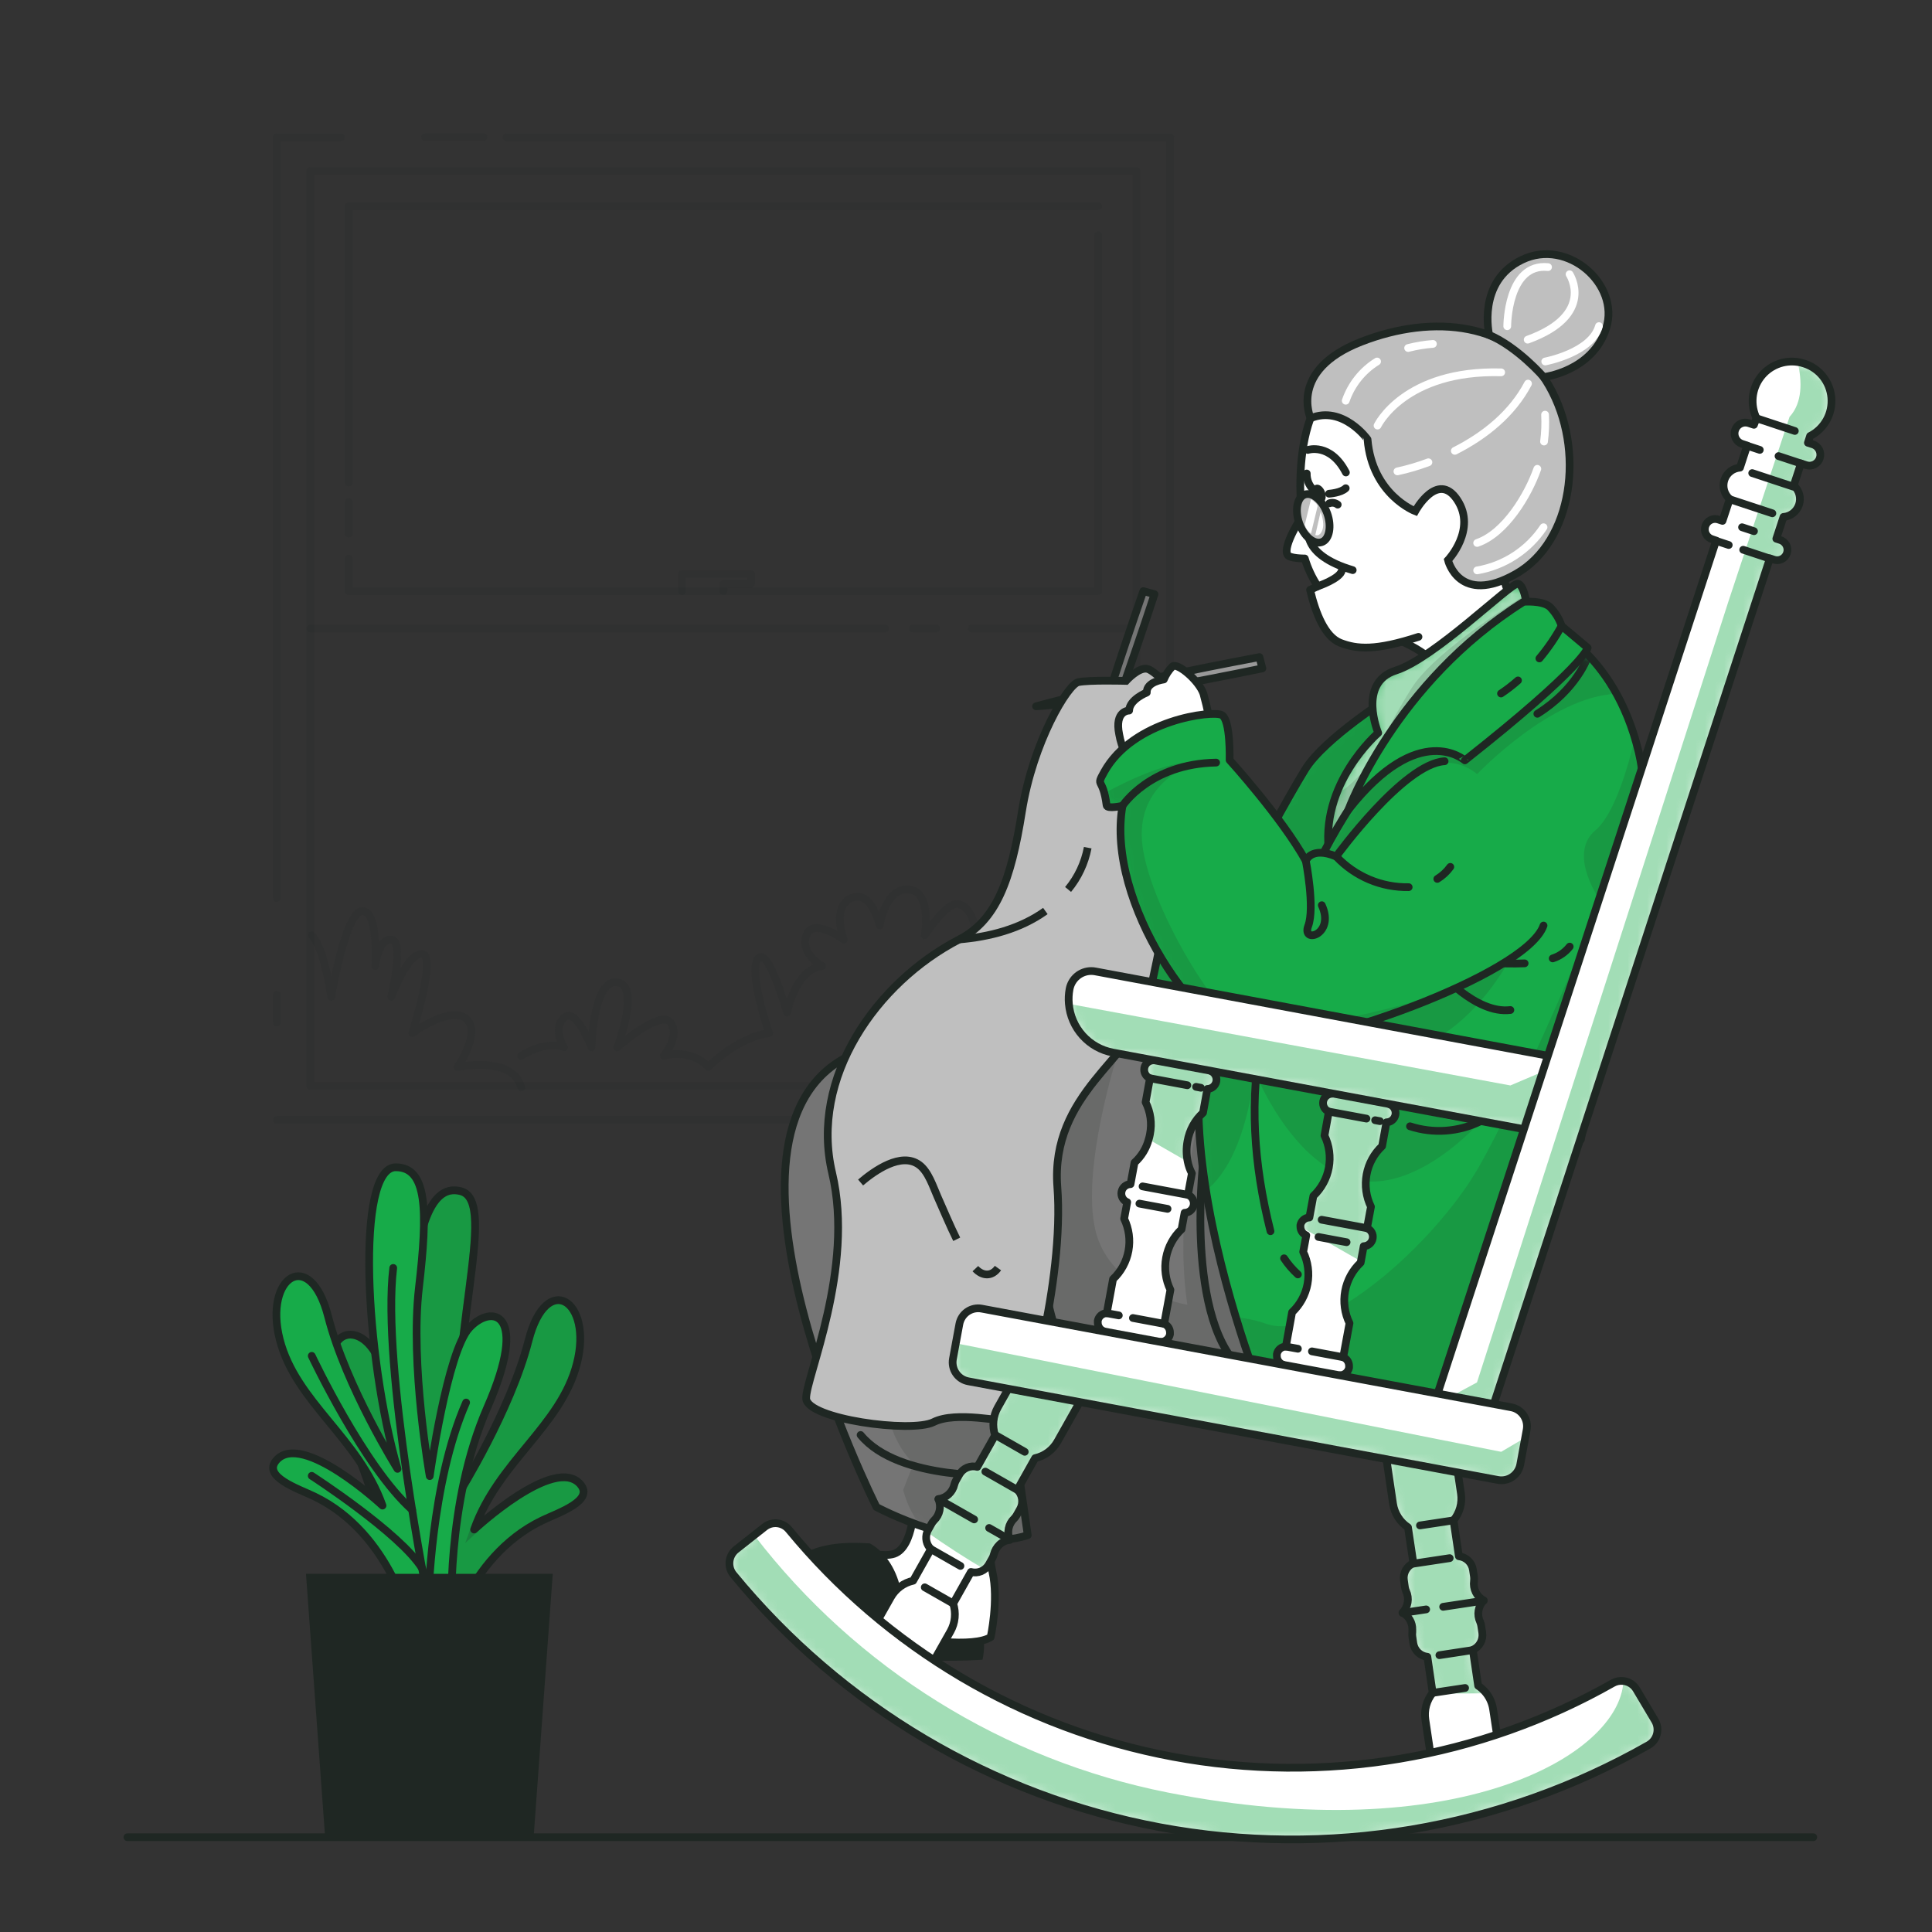 <svg width="200" height="200" viewBox="0 0 200 200" fill="none" xmlns="http://www.w3.org/2000/svg">
<rect x="0" y="0" width="200" height="200" fill="#333333" stroke="none"/>
<path d="M28.645 92.966V14.206H35.302" stroke="#1F2723" stroke-opacity="0.12" stroke-width="0.8" stroke-linecap="round" stroke-linejoin="round"/>
<path d="M28.645 105.843V102.971" stroke="#1F2723" stroke-opacity="0.12" stroke-width="0.8" stroke-linecap="round" stroke-linejoin="round"/>
<path d="M52.427 14.206H121.138V115.924H28.645" stroke="#1F2723" stroke-opacity="0.12" stroke-width="0.8" stroke-linecap="round" stroke-linejoin="round"/>
<path d="M44.006 14.205H50.043" stroke="#1F2723" stroke-opacity="0.12" stroke-width="0.8" stroke-linecap="round" stroke-linejoin="round"/>
<path d="M117.659 17.7H32.124V112.434H117.659V17.7Z" stroke="#1F2723" stroke-opacity="0.12" stroke-width="0.8" stroke-linecap="round" stroke-linejoin="round"/>
<path d="M113.682 24.346V61.196H36.101V57.832" stroke="#1F2723" stroke-opacity="0.12" stroke-width="0.8" stroke-linecap="round" stroke-linejoin="round"/>
<path d="M36.101 49.949V21.357H113.682" stroke="#1F2723" stroke-opacity="0.12" stroke-width="0.8" stroke-linecap="round" stroke-linejoin="round"/>
<path d="M36.101 55.245V51.976" stroke="#1F2723" stroke-opacity="0.12" stroke-width="0.8" stroke-linecap="round" stroke-linejoin="round"/>
<path d="M100.579 65.065H117.659" stroke="#1F2723" stroke-opacity="0.12" stroke-width="0.8" stroke-linecap="round" stroke-linejoin="round"/>
<path d="M94.506 65.065H96.925" stroke="#1F2723" stroke-opacity="0.12" stroke-width="0.8" stroke-linecap="round" stroke-linejoin="round"/>
<path d="M32.124 65.065H91.619" stroke="#1F2723" stroke-opacity="0.12" stroke-width="0.8" stroke-linecap="round" stroke-linejoin="round"/>
<path d="M70.593 61.196V59.417H77.744V60.428H74.889V61.196" stroke="#1F2723" stroke-opacity="0.12" stroke-width="0.8" stroke-linecap="round" stroke-linejoin="round"/>
<path d="M32.272 96.817C32.272 96.817 33.457 97.72 34.292 103.183C34.292 103.183 35.728 94.456 37.47 94.321C39.212 94.185 38.852 100 38.852 100C38.852 100 39.144 97.133 40.509 97.264C41.873 97.395 40.509 103.183 40.509 103.183C40.509 103.183 42.143 98.668 43.696 98.75C45.249 98.831 42.677 106.949 42.677 106.949C42.677 106.949 46.654 104.05 48.266 105.468C49.877 106.885 47.368 110.461 47.368 110.461C47.368 110.461 53.069 109.215 53.958 112.579" stroke="#1F2723" stroke-opacity="0.12" stroke-width="0.8" stroke-linecap="round" stroke-linejoin="round"/>
<path d="M53.949 109.296C53.949 109.296 56.435 107.658 58.388 108.421C58.388 108.421 57.145 106.515 58.388 105.35C59.632 104.186 61.23 108.421 61.23 108.421C61.23 108.421 61.409 101.328 63.892 101.684C66.374 102.041 63.892 108.421 63.892 108.421C63.892 108.421 68.331 104.466 69.399 105.843C70.468 107.22 68.713 109.296 68.713 109.296C68.713 109.296 71.374 108.439 73.327 110.439C73.327 110.439 76.303 107.382 79.612 106.944C79.612 106.944 77.412 100.524 78.476 99.228C79.54 97.933 81.479 104.831 81.479 104.831C81.479 104.831 82.323 100.344 85.101 100C85.101 100 82.79 98.732 83.477 96.817C84.163 94.903 87.355 97.269 87.355 97.269C87.355 97.269 86.044 93.896 88.122 92.971C90.201 92.045 91.067 95.793 91.067 95.793C91.067 95.793 91.642 91.865 94.088 92.082C96.535 92.298 95.736 96.822 95.736 96.822C95.736 96.822 98.043 93.21 99.273 93.594C101.742 94.325 100.992 100.005 100.992 100.005C100.992 100.005 104.431 97.599 105.319 98.705C106.275 99.901 101.728 102.976 101.728 102.976C101.728 102.976 105.14 103.355 107.263 105.355" stroke="#1F2723" stroke-opacity="0.12" stroke-width="0.8" stroke-linecap="round" stroke-linejoin="round"/>
<path d="M117.641 98.113C117.641 98.113 117.246 94.501 113.664 94.321C110.082 94.14 114.647 102.222 114.647 102.222C114.647 102.222 111.694 99.761 110.63 100.52C109.566 101.278 113.664 105.445 113.664 105.445C113.664 105.445 111.698 103.639 109.624 104.186C107.55 104.732 110.805 110.551 110.805 110.551C107.733 109.928 104.543 110.302 101.697 111.621" stroke="#1F2723" stroke-opacity="0.12" stroke-width="0.8" stroke-linecap="round" stroke-linejoin="round"/>
<path d="M41.919 170.107C41.919 170.107 40.608 158.639 36.254 148.693C31.899 138.747 35.805 136.625 38.152 139.108C40.5 141.591 43.041 150.923 43.041 150.923C43.041 150.923 41.887 141.158 42.354 135.957C43.041 128.336 44.221 122.38 47.714 123.315C51.754 124.403 46.017 139.117 47.534 154.535C47.534 154.535 52.853 146.034 54.716 138.765C56.579 131.496 61.391 134.647 59.721 141.149C58.051 147.65 51.587 151.284 49.083 158.336C49.083 158.336 57.41 150.589 60.067 153.641C61.566 155.361 57.778 156.598 56.13 157.393C48.158 161.23 46.116 170.833 46.116 170.833L41.919 170.107Z" fill="#17AB49" stroke="#1F2723" stroke-width="0.8" stroke-linecap="round" stroke-linejoin="round"/>
<path opacity="0.2" d="M41.919 170.107C41.919 170.107 40.608 158.639 36.254 148.693C31.899 138.747 35.805 136.625 38.152 139.108C40.5 141.591 43.041 150.923 43.041 150.923C43.041 150.923 41.887 141.158 42.354 135.957C43.041 128.336 44.221 122.38 47.714 123.315C51.754 124.403 46.017 139.117 47.534 154.535C47.534 154.535 52.853 146.034 54.716 138.765C56.579 131.496 61.391 134.647 59.721 141.149C58.051 147.65 51.587 151.284 49.083 158.336C49.083 158.336 57.41 150.589 60.067 153.641C61.566 155.361 57.778 156.598 56.13 157.393C48.158 161.23 46.116 170.833 46.116 170.833L41.919 170.107Z" fill="#1F2723" fill-opacity="0.7" stroke="#1F2723" stroke-width="0.8" stroke-miterlimit="10"/>
<path d="M46.762 167.628C46.762 167.628 46.102 155.632 50.456 145.686C54.81 135.74 50.905 134.968 48.593 137.455C46.282 139.943 44.486 152.806 44.486 152.806C44.486 152.806 42.439 141.275 43.368 133.302C44.297 125.329 44.239 120.841 40.971 120.836C36.801 120.836 37.775 140.358 41.151 152.056C41.151 152.056 35.831 143.555 33.969 136.286C32.106 129.017 27.289 132.168 28.959 138.67C30.629 145.171 37.097 148.806 39.598 155.858C39.598 155.858 31.271 148.11 28.613 151.162C27.114 152.882 30.907 154.119 32.55 154.914C40.522 158.752 42.565 168.355 42.565 168.355L46.762 167.628Z" fill="#17AB49" stroke="#1F2723" stroke-width="0.8" stroke-linecap="round" stroke-linejoin="round"/>
<path d="M48.252 145.189C44.558 153.578 44.347 165.817 44.347 165.817C44.347 165.817 39.481 141.501 40.706 131.257" stroke="#1F2723" stroke-width="0.8" stroke-linecap="round" stroke-linejoin="round"/>
<path d="M32.272 140.358C32.272 140.358 37.699 151.88 42.664 156.296" stroke="#1F2723" stroke-width="0.8" stroke-linecap="round" stroke-linejoin="round"/>
<path d="M32.272 152.779C32.272 152.779 41.447 158.716 43.696 162.355" stroke="#1F2723" stroke-width="0.8" stroke-linecap="round" stroke-linejoin="round"/>
<path d="M31.675 162.923H57.221L55.246 190.116H33.65L31.675 162.923Z" fill="#1F2723"/>
<path d="M13.19 190.188H187.708" stroke="#1F2723" stroke-width="0.8" stroke-linecap="round" stroke-linejoin="round"/>
<path d="M101.652 168.625C101.921 169.669 101.941 170.761 101.71 171.813C101.71 171.813 92.674 172.499 86.587 170.409C80.5 168.318 80.303 166.007 80.303 166.007L82.664 163.014" fill="#1F2723"/>
<path d="M94.645 155.429C94.645 155.429 94.622 160.133 92.566 160.846C90.51 161.56 85.115 158.81 82.655 163.032C80.195 167.253 99.08 171.61 102.554 169.479C102.554 169.479 103.394 165.641 102.743 162.743C102.092 159.844 102.743 156.246 102.743 156.246L94.645 155.429Z" fill="white" stroke="#1F2723" stroke-width="0.8" stroke-linecap="round" stroke-linejoin="round"/>
<path d="M129.173 107.536C129.173 107.536 120.133 105.689 117.327 108.294C117.327 108.294 104.983 101.264 88.109 109.197C71.235 117.13 90.73 156.007 90.73 156.007C90.73 156.007 99.978 161.004 106.392 158.923L105.629 153.659L103.955 152.711C103.955 152.711 109.198 150.151 109.97 139.5C109.97 139.5 130.803 143.261 131.965 143.473C133.128 143.686 129.173 107.536 129.173 107.536Z" fill="#757575"/>
<mask id="mask0_0_893" style="mask-type:luminance" maskUnits="userSpaceOnUse" x="81" y="105" width="52" height="55">
<path d="M129.173 107.536C129.173 107.536 120.133 105.689 117.327 108.294C117.327 108.294 104.983 101.264 88.109 109.197C71.235 117.13 90.73 156.007 90.73 156.007C90.73 156.007 99.978 161.004 106.392 158.923L105.629 153.659L103.955 152.711C103.955 152.711 109.198 150.151 109.97 139.5C109.97 139.5 130.803 143.261 131.965 143.473C133.128 143.686 129.173 107.536 129.173 107.536Z" fill="white"/>
</mask>
<g mask="url(#mask0_0_893)">
<path opacity="0.2" d="M131.947 143.469C130.803 143.257 109.952 139.496 109.952 139.496C109.18 150.146 103.937 152.706 103.937 152.706L105.611 153.654L106.374 158.919C102.868 160.056 98.514 159.077 95.291 157.957C94.453 156.846 93.842 155.578 93.496 154.228L94.577 151.492C88.656 145.808 92.207 131.216 95.727 121.22C99.201 111.342 115.374 108.998 115.742 108.949C115.648 109.256 111.878 121.062 113.404 127.392C114.948 133.807 122.911 135.067 122.911 135.067C121.062 122.574 126.053 108.43 126.053 108.43L130.488 120.331C131.503 130.697 132.63 143.595 131.947 143.469Z" fill="#1F2723" fill-opacity="0.7"/>
<path d="M109.97 139.496C109.97 139.496 106.774 132.272 108.785 128.042" stroke="#1F2723" stroke-width="0.8" stroke-linecap="round" stroke-linejoin="round"/>
<path d="M124.532 120.493C124.532 120.493 122.498 138.471 129.622 142.521" stroke="#1F2723" stroke-width="0.8" stroke-linecap="round" stroke-linejoin="round"/>
<path d="M112.6 112.764C112.6 112.764 101.378 126.096 103.654 134.435" stroke="#1F2723" stroke-width="0.8" stroke-linecap="round" stroke-linejoin="round"/>
<path d="M103.955 152.706C103.955 152.706 93.065 153.383 89.088 148.548" stroke="#1F2723" stroke-width="0.8" stroke-linecap="round" stroke-linejoin="round"/>
</g>
<path d="M129.173 107.536C129.173 107.536 120.133 105.689 117.327 108.294C117.327 108.294 104.983 101.264 88.109 109.197C71.235 117.13 90.73 156.007 90.73 156.007C90.73 156.007 99.978 161.004 106.392 158.923L105.629 153.659L103.955 152.711C103.955 152.711 109.198 150.151 109.97 139.5C109.97 139.5 130.803 143.261 131.965 143.473C133.128 143.686 129.173 107.536 129.173 107.536Z" stroke="#1F2723" stroke-width="0.8" stroke-linecap="round" stroke-linejoin="round"/>
<path d="M143.996 72.076C143.996 72.076 137.11 76.41 135.117 79.643C133.123 82.876 129.698 89.341 129.698 89.341L119.63 85.201L112.021 90.917C112.021 90.917 116.568 105.644 123.221 106.872C129.874 108.1 150.127 89.747 150.127 89.747L143.996 72.076Z" fill="#17AB49"/>
<mask id="mask1_0_893" style="mask-type:luminance" maskUnits="userSpaceOnUse" x="112" y="72" width="39" height="35">
<path d="M143.996 72.076C143.996 72.076 137.11 76.41 135.117 79.643C133.123 82.876 129.698 89.341 129.698 89.341L119.63 85.201L112.021 90.917C112.021 90.917 116.568 105.644 123.221 106.872C129.874 108.1 150.127 89.747 150.127 89.747L143.996 72.076Z" fill="white"/>
</mask>
<g mask="url(#mask1_0_893)">
<path opacity="0.2" d="M143.996 72.076C143.996 72.076 137.11 76.41 135.117 79.643C133.123 82.876 129.698 89.341 129.698 89.341L119.63 85.201L112.021 90.917C112.021 90.917 116.568 105.644 123.221 106.872C129.874 108.1 150.127 89.747 150.127 89.747L143.996 72.076Z" fill="#1F2723" fill-opacity="0.7"/>
</g>
<path d="M143.996 72.076C143.996 72.076 137.11 76.41 135.117 79.643C133.123 82.876 129.698 89.341 129.698 89.341L119.63 85.201L112.021 90.917C112.021 90.917 116.568 105.644 123.221 106.872C129.874 108.1 150.127 89.747 150.127 89.747L143.996 72.076Z" stroke="#1F2723" stroke-width="0.8" stroke-linecap="round" stroke-linejoin="round"/>
<path d="M111.236 83.896C111.236 83.896 113.206 76.013 118.355 61.191L119.513 61.512C119.513 61.512 114.023 78.356 111.236 83.896Z" fill="#757575" stroke="#1F2723" stroke-width="0.8" stroke-linecap="round" stroke-linejoin="round"/>
<path d="M107.254 73.115C107.254 73.115 115.033 70.907 130.376 68.022L130.681 69.191C130.681 69.191 113.417 72.785 107.254 73.115Z" fill="#999999" stroke="#1F2723" stroke-width="0.8" stroke-linecap="round" stroke-linejoin="round"/>
<path d="M122.615 72.663C122.615 72.663 119.715 69.503 118.808 69.25C117.902 68.997 116.564 70.487 116.564 70.487C116.564 70.487 112.717 70.379 111.626 70.614C110.535 70.848 106.931 76.803 105.791 84C104.651 91.197 103.12 95.287 99.268 97.264C90.704 101.716 83.804 111.563 86.147 121.437C88.491 131.311 83.4 142.62 83.454 144.76C83.508 146.9 94.349 148.372 96.642 147.216C98.936 146.06 103.798 147.189 104.969 147.171C106.141 147.153 110.194 132.561 109.458 122.886C108.722 113.211 117.363 109.445 118.701 104.14C120.038 98.836 124.752 75.006 122.615 72.663Z" fill="#BFBFBF" stroke="#1F2723" stroke-width="0.8" stroke-miterlimit="10"/>
<path d="M125.56 76.564C125.336 74.961 125.009 73.375 124.581 71.814C124.096 70.419 121.888 68.577 121.376 68.984C120.993 69.373 120.688 69.832 120.478 70.338C120.478 70.338 118.66 70.559 118.714 71.692C118.714 71.692 116.919 72.397 116.887 73.557C116.887 73.557 115.347 73.535 115.859 76.027C116.1 77.42 116.743 78.711 117.709 79.738L125.56 76.564Z" fill="white" stroke="#1F2723" stroke-width="0.8" stroke-linecap="round" stroke-linejoin="round"/>
<path d="M142.604 65.53C142.604 65.53 149.158 66.984 150.585 71.787L158.18 63.449C158.18 63.449 155.038 62.171 155.684 57.34C156.331 52.509 142.604 65.53 142.604 65.53Z" fill="white" stroke="#1F2723" stroke-width="0.8" stroke-linecap="round" stroke-linejoin="round"/>
<path d="M157.336 58.586C157.336 58.586 159.994 55.791 159.94 53.516C159.644 41.498 156.291 33.606 140.458 38.288C133.061 40.477 134.775 53.444 134.775 53.444C134.775 53.444 132.769 56.491 133.276 57.426C133.491 57.828 135.072 57.814 135.072 57.814C135.378 58.835 135.832 59.806 136.418 60.694L135.619 61.06C136.198 63.503 137.159 65.923 138.761 66.55C140.467 67.205 142.393 67.376 146.841 65.927" fill="white"/>
<path d="M157.336 58.586C157.336 58.586 159.994 55.791 159.94 53.516C159.644 41.498 156.291 33.606 140.458 38.288C133.061 40.477 134.775 53.444 134.775 53.444C134.775 53.444 132.769 56.491 133.276 57.426C133.491 57.828 135.072 57.814 135.072 57.814C135.378 58.835 135.832 59.806 136.418 60.694L135.619 61.06C136.198 63.503 137.159 65.923 138.761 66.55C140.467 67.205 142.393 67.376 146.841 65.927" stroke="#1F2723" stroke-width="0.8" stroke-linecap="round" stroke-linejoin="round"/>
<path d="M135.386 46.577C135.386 46.577 137.716 45.8 139.327 48.911" stroke="#1F2723" stroke-width="0.8" stroke-linecap="round" stroke-linejoin="round"/>
<path d="M137.154 50.911C137.338 51.43 137.208 51.954 136.863 52.076C136.517 52.198 136.091 51.882 135.907 51.362C135.722 50.843 135.853 50.324 136.194 50.197C136.535 50.071 136.97 50.396 137.154 50.911Z" fill="#1F2723"/>
<path d="M136.405 60.694C136.405 60.694 138.743 59.909 138.91 59.047" stroke="#1F2723" stroke-width="0.8" stroke-linecap="round" stroke-linejoin="round"/>
<path d="M135.489 54.627C135.489 54.627 134.533 57.394 140.032 59.019" stroke="#1F2723" stroke-width="0.8" stroke-linecap="round" stroke-linejoin="round"/>
<path d="M137.392 53.137C137.877 54.491 137.621 55.846 136.822 56.121C136.023 56.396 134.986 55.539 134.502 54.18C134.017 52.821 134.273 51.471 135.072 51.195C135.871 50.92 136.89 51.778 137.392 53.137Z" fill="#BFBFBF" stroke="#1F2723" stroke-width="0.8" stroke-miterlimit="10"/>
<path d="M137.581 51.109C137.581 51.109 138.811 51.028 139.309 50.541" stroke="#1F2723" stroke-width="0.8" stroke-linecap="round" stroke-linejoin="round"/>
<path d="M137.603 52.107C137.748 52.051 137.905 52.034 138.058 52.057C138.212 52.08 138.356 52.142 138.479 52.238" stroke="#1F2723" stroke-width="0.8" stroke-linecap="round" stroke-linejoin="round"/>
<path d="M135.274 49.015C135.264 49.376 135.34 49.734 135.496 50.059C135.652 50.384 135.884 50.667 136.171 50.884" stroke="#1F2723" stroke-width="0.8" stroke-linecap="round" stroke-linejoin="round"/>
<path d="M135.673 43.29C135.673 43.29 133.379 38.324 140.898 35.385C148.417 32.445 156.609 33.362 160.371 39.958C164.133 46.554 162.817 56.071 156.928 59.412C151.039 62.753 149.898 57.981 149.898 57.981C149.898 57.981 152.892 54.821 150.855 51.746C148.817 48.672 146.505 52.916 146.505 52.916C146.505 52.916 142.056 51.227 141.567 45.489C141.572 45.466 139.004 41.935 135.673 43.29Z" fill="#BFBFBF" stroke="#1F2723" stroke-width="0.8" stroke-miterlimit="10"/>
<path d="M154.158 34.671C154.158 34.671 152.857 29.145 157.574 26.883C162.292 24.621 167.706 29.461 166.278 33.958C164.851 38.455 159.801 39.032 159.801 39.032C159.801 39.032 157.144 35.949 154.158 34.671Z" fill="#BFBFBF" stroke="#1F2723" stroke-width="0.8" stroke-miterlimit="10"/>
<path d="M145.769 36.026C146.611 35.81 147.47 35.668 148.336 35.601" stroke="white" stroke-width="0.8" stroke-linecap="round" stroke-linejoin="round"/>
<path d="M139.309 41.484C139.892 39.793 141.039 38.358 142.555 37.421" stroke="white" stroke-width="0.8" stroke-linecap="round" stroke-linejoin="round"/>
<path d="M142.604 44.057C142.604 44.057 145.369 38.278 155.402 38.545" stroke="white" stroke-width="0.8" stroke-linecap="round" stroke-linejoin="round"/>
<path d="M150.603 46.671C153.696 45.109 156.542 42.829 158.18 39.71" stroke="white" stroke-width="0.8" stroke-linecap="round" stroke-linejoin="round"/>
<path d="M144.66 48.798C145.751 48.563 146.824 48.247 147.869 47.854" stroke="white" stroke-width="0.8" stroke-linecap="round" stroke-linejoin="round"/>
<path d="M159.837 45.71C159.958 44.787 159.994 43.854 159.945 42.924" stroke="white" stroke-width="0.8" stroke-linecap="round" stroke-linejoin="round"/>
<path d="M152.915 56.207C155.837 55.2 158.194 51.24 159.145 48.532" stroke="white" stroke-width="0.8" stroke-linecap="round" stroke-linejoin="round"/>
<path d="M152.915 59.047C154.302 58.81 155.627 58.292 156.809 57.523C157.99 56.755 159.004 55.752 159.787 54.577" stroke="white" stroke-width="0.8" stroke-linecap="round" stroke-linejoin="round"/>
<path d="M156.03 33.773C156.03 33.773 156.03 27.217 160.254 27.651" stroke="white" stroke-width="0.8" stroke-linecap="round" stroke-linejoin="round"/>
<path d="M162.481 28.391C162.481 28.391 165.232 32.585 158.145 35.163" stroke="white" stroke-width="0.8" stroke-linecap="round" stroke-linejoin="round"/>
<path d="M159.962 37.421C159.962 37.421 164.748 36.518 165.524 33.759" stroke="white" stroke-width="0.8" stroke-linecap="round" stroke-linejoin="round"/>
<path d="M135.714 51.674L135.067 54.333C135.177 54.698 135.405 55.015 135.714 55.236L136.405 52.369C136.405 52.369 136.378 52.152 135.714 51.674Z" fill="white"/>
<path d="M136.71 52.992L136.162 55.38C136.162 55.38 136.611 55.624 136.89 54.866C137.168 54.107 136.71 52.992 136.71 52.992Z" fill="white"/>
<path d="M158.18 63.449C158.18 63.449 157.884 60.487 157.112 60.428C156.34 60.369 148.489 68.148 144.489 69.413C140.49 70.677 142.671 75.873 142.671 75.873C142.671 75.873 136.468 81.183 137.626 88.546C138.784 95.91 144.22 94.131 144.22 94.131L158.18 63.449Z" fill="#17AB49"/>
<mask id="mask2_0_893" style="mask-type:luminance" maskUnits="userSpaceOnUse" x="137" y="60" width="22" height="35">
<path d="M158.18 63.449C158.18 63.449 157.884 60.487 157.112 60.428C156.34 60.369 148.489 68.148 144.489 69.413C140.49 70.677 142.671 75.873 142.671 75.873C142.671 75.873 136.468 81.183 137.626 88.546C138.784 95.91 144.22 94.131 144.22 94.131L158.18 63.449Z" fill="white"/>
</mask>
<g mask="url(#mask2_0_893)">
<path opacity="0.6" d="M158.18 63.449L145.612 91.111L144.238 94.131C144.238 94.131 139.969 95.531 138.191 90.718C137.936 90.015 137.753 89.287 137.644 88.546C137.32 86.424 137.56 84.252 138.34 82.253C139.288 79.821 140.775 77.639 142.689 75.873C142.689 75.873 140.503 70.672 144.507 69.413C148.511 68.153 156.362 60.383 157.13 60.428C157.458 60.428 157.696 60.997 157.866 61.616C158.015 62.218 158.12 62.831 158.18 63.449Z" fill="white"/>
<path opacity="0.2" d="M158.18 63.449L145.612 91.111C144.112 91.156 140.247 90.876 138.191 90.718C137.936 90.015 137.753 89.287 137.644 88.546C137.32 86.424 137.56 84.252 138.34 82.253C141.078 80.614 142.923 77.372 142.923 77.372C142.923 77.372 143.372 75.607 146.155 71.201C148.202 67.968 154.607 63.67 157.866 61.615C158.015 62.218 158.12 62.831 158.18 63.449Z" fill="#1F2723" fill-opacity="0.7"/>
</g>
<path d="M158.18 63.449C158.18 63.449 157.884 60.487 157.112 60.428C156.34 60.369 148.489 68.148 144.489 69.413C140.49 70.677 142.671 75.873 142.671 75.873C142.671 75.873 136.468 81.183 137.626 88.546C138.784 95.91 144.22 94.131 144.22 94.131L158.18 63.449Z" stroke="#1F2723" stroke-width="0.8" stroke-linecap="round" stroke-linejoin="round"/>
<path d="M169.641 77.873C173.703 94.962 156.035 142.399 148.763 146.255L130.682 144.336C130.682 144.336 113.839 102.799 133.846 95.883C133.846 95.883 139.183 76.338 159.756 64.446C159.756 64.446 167.1 67.187 169.641 77.873Z" fill="#17AB49"/>
<mask id="mask3_0_893" style="mask-type:luminance" maskUnits="userSpaceOnUse" x="124" y="64" width="47" height="83">
<path d="M169.641 77.873C173.703 94.962 156.035 142.399 148.763 146.255L130.682 144.336C130.682 144.336 113.839 102.799 133.846 95.883C133.846 95.883 139.183 76.338 159.756 64.446C159.756 64.446 167.1 67.187 169.641 77.873Z" fill="white"/>
</mask>
<g mask="url(#mask3_0_893)">
<path opacity="0.2" d="M140.871 109.066C140.871 109.066 145.36 116.858 153.288 116.059C153.288 116.059 146.532 123.834 140.032 122.046C133.532 120.258 129.86 110.854 129.86 110.854C129.86 110.854 129.178 119.802 124.846 123.251C123.028 111.856 123.683 99.404 133.846 95.883C133.846 95.883 136.54 85.95 145.585 75.923C151.169 71.309 157.31 66.925 160.425 64.758C161.771 65.453 164.914 67.466 167.342 71.823C160.559 72.062 152.915 80.13 152.915 80.13C148.911 76.97 144.889 80.93 142.842 83.584C145.939 82.74 148.637 82.451 150.127 82.988C154.719 84.659 158.18 95.494 158.18 95.494C158.18 95.494 152.569 110.596 140.871 109.066Z" fill="#1F2723" fill-opacity="0.7"/>
<path opacity="0.2" d="M148.763 146.254L130.682 144.336C130.682 144.336 129.384 141.139 127.939 136.376C129.012 136.454 130.069 136.679 131.081 137.044C137.029 139.062 148.453 128.714 152.919 121.093C157.386 113.472 165.735 93.35 165.735 93.35C165.735 93.35 162.185 88.469 165.143 85.968C167.14 84.284 168.541 79.395 169.246 76.379C169.389 76.857 169.524 77.359 169.645 77.873C173.703 94.962 156.035 142.399 148.763 146.254Z" fill="#1F2723" fill-opacity="0.7"/>
<path d="M160.735 99.215C161.43 98.993 162.043 98.567 162.494 97.991" stroke="#1F2723" stroke-width="0.8" stroke-linecap="round" stroke-linejoin="round"/>
<path d="M150.41 99.066C152.845 99.608 155.339 99.829 157.83 99.725" stroke="#1F2723" stroke-width="0.8" stroke-linecap="round" stroke-linejoin="round"/>
<path d="M148.911 100.492C148.911 100.492 152.776 105.007 156.353 104.556" stroke="#1F2723" stroke-width="0.8" stroke-linecap="round" stroke-linejoin="round"/>
<path d="M164.357 68.022C164.357 68.022 163.217 71.358 159.146 73.891" stroke="#1F2723" stroke-width="0.8" stroke-linecap="round" stroke-linejoin="round"/>
<path d="M145.962 116.592C148.379 117.38 151.008 117.189 153.288 116.059" stroke="#1F2723" stroke-width="0.8" stroke-linecap="round" stroke-linejoin="round"/>
<path d="M133.734 104.352C135.943 108.592 139.175 112.836 143.282 115.337" stroke="#1F2723" stroke-width="0.8" stroke-linecap="round" stroke-linejoin="round"/>
<path d="M132.926 130.258C133.333 130.873 133.814 131.434 134.358 131.929" stroke="#1F2723" stroke-width="0.8" stroke-linecap="round" stroke-linejoin="round"/>
<path d="M130.682 106.949C129.312 113.721 129.761 120.493 131.521 127.455" stroke="#1F2723" stroke-width="0.8" stroke-linecap="round" stroke-linejoin="round"/>
</g>
<path d="M169.641 77.873C173.703 94.962 156.035 142.399 148.763 146.255L130.682 144.336C130.682 144.336 113.839 102.799 133.846 95.883C133.846 95.883 139.183 76.338 159.756 64.446C159.756 64.446 167.1 67.187 169.641 77.873Z" stroke="#1F2723" stroke-width="0.8" stroke-linecap="round" stroke-linejoin="round"/>
<path d="M139.588 83.819C139.588 83.819 144.382 70.699 157.723 62.297C157.723 62.297 159.603 62.139 160.416 62.798C160.983 63.359 161.41 64.046 161.664 64.803L164.357 67.06C164.357 67.06 164.012 68.952 151.64 78.713C151.64 78.731 146.954 74.442 139.588 83.819Z" fill="#17AB49" stroke="#1F2723" stroke-width="0.8" stroke-linecap="round" stroke-linejoin="round"/>
<path d="M159.787 95.811C157.992 100.967 135.547 108.804 129.873 108.095C124.2 107.387 114.45 93.404 116.2 83.418C116.2 83.418 114.611 83.779 114.557 83.372C114.167 80.334 113.395 81.567 114.297 79.923C117.287 74.505 125.564 73.503 126.484 74.022C127.405 74.541 127.288 78.681 127.288 78.681C127.288 78.681 132.706 84.646 135.179 89.115C135.179 89.115 135.722 87.576 138.322 88.664C138.322 88.664 145.293 79.056 149.544 78.803" fill="#17AB49"/>
<mask id="mask4_0_893" style="mask-type:luminance" maskUnits="userSpaceOnUse" x="113" y="73" width="47" height="36">
<path d="M159.787 95.811C157.992 100.967 135.547 108.804 129.873 108.095C124.2 107.387 114.45 93.404 116.2 83.418C116.2 83.418 114.611 83.779 114.557 83.372C114.167 80.334 113.395 81.567 114.297 79.923C117.287 74.505 125.564 73.503 126.484 74.022C127.405 74.541 127.288 78.681 127.288 78.681C127.288 78.681 132.706 84.646 135.179 89.115C135.179 89.115 135.722 87.576 138.322 88.664C138.322 88.664 145.293 79.056 149.544 78.803" fill="white"/>
</mask>
<g mask="url(#mask4_0_893)">
<path opacity="0.2" d="M152.951 101.21C145.351 105.102 133.738 108.579 129.873 108.095C124.195 107.4 114.45 93.404 116.2 83.418C116.2 83.418 114.611 83.779 114.557 83.372C114.505 82.947 114.427 82.524 114.324 82.108C117.165 80.578 121.309 78.668 123.818 78.948C123.818 78.948 117.354 80.853 118.279 87.639C119.203 94.425 127.019 107.165 129.977 106.931C132.841 106.696 145.98 104.691 152.951 101.21Z" fill="#1F2723" fill-opacity="0.7"/>
</g>
<path d="M159.787 95.811C157.992 100.967 135.547 108.804 129.873 108.095C124.2 107.387 114.45 93.404 116.2 83.418C116.2 83.418 114.611 83.779 114.557 83.372C114.167 80.334 113.395 81.567 114.297 79.923C117.287 74.505 125.564 73.503 126.484 74.022C127.405 74.541 127.288 78.681 127.288 78.681C127.288 78.681 132.706 84.646 135.179 89.115C135.179 89.115 135.722 87.576 138.322 88.664C138.322 88.664 145.293 79.056 149.544 78.803" stroke="#1F2723" stroke-width="0.8" stroke-linecap="round" stroke-linejoin="round"/>
<path d="M93.204 170.228C94.703 161.88 90.039 159.772 90.039 159.772C81.228 159.158 81.272 163.646 81.272 163.646C81.272 163.646 78.18 167.257 90.762 170.228" fill="#1F2723"/>
<path d="M116.2 83.418C116.2 83.418 119.042 79.061 125.892 78.943" stroke="#1F2723" stroke-width="0.8" stroke-linecap="round" stroke-linejoin="round"/>
<path d="M135.179 89.115C135.179 89.115 136.135 93.946 135.426 95.851C134.717 97.757 138.232 96.754 136.831 93.707" fill="#17AB49"/>
<path d="M135.179 89.115C135.179 89.115 136.135 93.946 135.426 95.851C134.717 97.757 138.232 96.754 136.831 93.707" stroke="#1F2723" stroke-width="0.8" stroke-linecap="round" stroke-linejoin="round"/>
<path d="M148.79 90.984C149.317 90.664 149.775 90.24 150.136 89.738" stroke="#1F2723" stroke-width="0.8" stroke-linecap="round" stroke-linejoin="round"/>
<path d="M138.339 88.677C139.301 89.697 140.464 90.505 141.753 91.049C143.042 91.593 144.429 91.862 145.827 91.838" stroke="#1F2723" stroke-width="0.8" stroke-linecap="round" stroke-linejoin="round"/>
<path d="M157.143 70.437C156.589 70.929 156.001 71.382 155.384 71.792" stroke="#1F2723" stroke-width="0.8" stroke-linecap="round" stroke-linejoin="round"/>
<path d="M161.655 64.803C161 65.996 160.23 67.121 159.357 68.162" stroke="#1F2723" stroke-width="0.8" stroke-linecap="round" stroke-linejoin="round"/>
<path d="M108.215 94.307C105.611 96.176 102.406 96.993 99.237 97.255" stroke="#1F2723" stroke-width="0.8" stroke-miterlimit="10"/>
<path d="M112.6 87.752C112.296 89.343 111.597 90.831 110.567 92.077" stroke="#1F2723" stroke-width="0.8" stroke-miterlimit="10"/>
<path d="M100.97 131.329C101.692 132.101 102.653 132.186 103.308 131.27" stroke="#1F2723" stroke-width="0.8" stroke-miterlimit="10"/>
<path d="M89.088 122.412C90.515 121.197 93.298 119.215 95.152 120.583C96.113 121.292 96.588 122.841 97.055 123.888C97.711 125.36 98.326 126.845 99.039 128.29" stroke="#1F2723" stroke-width="0.8" stroke-miterlimit="10"/>
<path d="M112.6 143.672L112.551 143.758L109.472 149.225C109.227 149.659 108.894 150.037 108.495 150.333C108.096 150.63 107.64 150.838 107.155 150.946L105.315 154.219C105.575 154.475 105.744 154.81 105.795 155.173C105.846 155.535 105.777 155.905 105.598 156.223L105.248 156.846C105.176 156.973 105.088 157.09 104.987 157.194C104.696 157.47 104.496 157.83 104.416 158.224C104.336 158.619 104.378 159.028 104.538 159.397C104.142 159.444 103.771 159.616 103.479 159.889C103.186 160.166 102.979 160.522 102.882 160.914C102.849 161.057 102.795 161.194 102.72 161.321L102.37 161.944C102.19 162.262 101.91 162.512 101.574 162.655C101.238 162.797 100.864 162.823 100.512 162.729L98.671 165.998C98.827 166.471 98.882 166.972 98.834 167.468C98.787 167.964 98.636 168.444 98.393 168.878L95.251 174.432L89.07 170.91L92.212 165.357C92.456 164.922 92.788 164.544 93.187 164.248C93.586 163.952 94.043 163.743 94.528 163.637L96.368 160.363C96.141 160.141 95.983 159.857 95.913 159.546C95.843 159.236 95.864 158.911 95.974 158.612C96.001 158.523 96.038 158.438 96.086 158.359L96.436 157.736C96.506 157.608 96.594 157.491 96.696 157.388C96.986 157.111 97.184 156.751 97.264 156.357C97.344 155.963 97.303 155.554 97.145 155.185C97.542 155.133 97.913 154.959 98.208 154.688C98.504 154.417 98.709 154.061 98.797 153.668C98.834 153.526 98.888 153.39 98.959 153.262L99.313 152.639C99.494 152.32 99.774 152.071 100.11 151.929C100.446 151.787 100.819 151.76 101.172 151.853L103.012 148.584C102.854 148.111 102.798 147.611 102.846 147.114C102.894 146.618 103.045 146.137 103.29 145.704L105.207 142.304L106.419 140.151L112.6 143.672Z" fill="white"/>
<mask id="mask5_0_893" style="mask-type:luminance" maskUnits="userSpaceOnUse" x="89" y="140" width="24" height="35">
<path d="M112.6 143.672L112.551 143.758L109.472 149.225C109.227 149.659 108.894 150.037 108.495 150.333C108.096 150.63 107.64 150.838 107.155 150.946L105.315 154.219C105.575 154.475 105.744 154.81 105.795 155.173C105.846 155.535 105.777 155.905 105.598 156.223L105.248 156.846C105.176 156.973 105.088 157.09 104.987 157.194C104.696 157.47 104.496 157.83 104.416 158.224C104.336 158.619 104.378 159.028 104.538 159.397C104.142 159.444 103.771 159.616 103.479 159.889C103.186 160.166 102.979 160.522 102.882 160.914C102.849 161.057 102.795 161.194 102.72 161.321L102.37 161.944C102.19 162.262 101.91 162.512 101.574 162.655C101.238 162.797 100.864 162.823 100.512 162.729L98.671 165.998C98.827 166.471 98.882 166.972 98.834 167.468C98.787 167.964 98.636 168.444 98.393 168.878L95.251 174.432L89.07 170.91L92.212 165.357C92.456 164.922 92.788 164.544 93.187 164.248C93.586 163.952 94.043 163.743 94.528 163.637L96.368 160.363C96.141 160.141 95.983 159.857 95.913 159.546C95.843 159.236 95.864 158.911 95.974 158.612C96.001 158.523 96.038 158.438 96.086 158.359L96.436 157.736C96.506 157.608 96.594 157.491 96.696 157.388C96.986 157.111 97.184 156.751 97.264 156.357C97.344 155.963 97.303 155.554 97.145 155.185C97.542 155.133 97.913 154.959 98.208 154.688C98.504 154.417 98.709 154.061 98.797 153.668C98.834 153.526 98.888 153.39 98.959 153.262L99.313 152.639C99.494 152.32 99.774 152.071 100.11 151.929C100.446 151.787 100.819 151.76 101.172 151.853L103.012 148.584C102.854 148.111 102.798 147.611 102.846 147.114C102.894 146.618 103.045 146.137 103.29 145.704L105.207 142.304L106.419 140.151L112.6 143.672Z" fill="white"/>
</mask>
<g mask="url(#mask5_0_893)">
<path opacity="0.4" d="M105.207 142.304L112.551 143.758L109.472 149.225C109.227 149.659 108.894 150.037 108.495 150.333C108.096 150.63 107.64 150.838 107.155 150.945L105.315 154.219C105.575 154.475 105.744 154.81 105.795 155.173C105.846 155.535 105.777 155.905 105.598 156.223L105.248 156.846C105.176 156.973 105.088 157.09 104.987 157.194C104.696 157.47 104.497 157.83 104.416 158.224C104.336 158.619 104.379 159.028 104.538 159.397C104.142 159.444 103.771 159.616 103.479 159.889C103.186 160.166 102.979 160.522 102.882 160.914C102.849 161.057 102.795 161.194 102.72 161.321L102.37 161.944C102.257 162.144 102.105 162.32 101.921 162.458C99.925 161.284 97.944 160.002 95.978 158.612C96.005 158.523 96.043 158.438 96.09 158.359L96.44 157.736C96.511 157.608 96.598 157.491 96.701 157.388C96.99 157.111 97.189 156.751 97.269 156.357C97.349 155.963 97.308 155.554 97.15 155.185C97.546 155.133 97.918 154.959 98.213 154.688C98.508 154.417 98.714 154.061 98.802 153.668C98.838 153.526 98.892 153.39 98.963 153.262L99.318 152.639C99.498 152.32 99.778 152.071 100.114 151.929C100.45 151.787 100.824 151.76 101.176 151.853L103.017 148.584C102.859 148.111 102.802 147.61 102.85 147.114C102.898 146.618 103.05 146.137 103.295 145.704L105.207 142.304Z" fill="#17AB49"/>
</g>
<path d="M112.6 143.672L112.551 143.758L109.472 149.225C109.227 149.659 108.894 150.037 108.495 150.333C108.096 150.63 107.64 150.838 107.155 150.946L105.315 154.219C105.575 154.475 105.744 154.81 105.795 155.173C105.846 155.535 105.777 155.905 105.598 156.223L105.248 156.846C105.176 156.973 105.088 157.09 104.987 157.194C104.696 157.47 104.496 157.83 104.416 158.224C104.336 158.619 104.378 159.028 104.538 159.397C104.142 159.444 103.771 159.616 103.479 159.889C103.186 160.166 102.979 160.522 102.882 160.914C102.849 161.057 102.795 161.194 102.72 161.321L102.37 161.944C102.19 162.262 101.91 162.512 101.574 162.655C101.238 162.797 100.864 162.823 100.512 162.729L98.671 165.998C98.827 166.471 98.882 166.972 98.834 167.468C98.787 167.964 98.636 168.444 98.393 168.878L95.251 174.432L89.07 170.91L92.212 165.357C92.456 164.922 92.788 164.544 93.187 164.248C93.586 163.952 94.043 163.743 94.528 163.637L96.368 160.363C96.141 160.141 95.983 159.857 95.913 159.546C95.843 159.236 95.864 158.911 95.974 158.612C96.001 158.523 96.038 158.438 96.086 158.359L96.436 157.736C96.506 157.608 96.594 157.491 96.696 157.388C96.986 157.111 97.184 156.751 97.264 156.357C97.344 155.963 97.303 155.554 97.145 155.185C97.542 155.133 97.913 154.959 98.208 154.688C98.504 154.417 98.709 154.061 98.797 153.668C98.834 153.526 98.888 153.39 98.959 153.262L99.313 152.639C99.494 152.32 99.774 152.071 100.11 151.929C100.446 151.787 100.819 151.76 101.172 151.853L103.012 148.584C102.854 148.111 102.798 147.611 102.846 147.114C102.894 146.618 103.045 146.137 103.29 145.704L105.207 142.304L106.419 140.151L112.6 143.672Z" stroke="#1F2723" stroke-width="0.8" stroke-linecap="round" stroke-linejoin="round"/>
<path d="M106.082 150.291L103.03 148.548" stroke="#1F2723" stroke-width="0.8" stroke-linecap="round" stroke-linejoin="round"/>
<path d="M102.002 152.341L105.306 154.228" stroke="#1F2723" stroke-width="0.8" stroke-linecap="round" stroke-linejoin="round"/>
<path d="M104.543 159.397L102.393 158.174" stroke="#1F2723" stroke-width="0.8" stroke-linecap="round" stroke-linejoin="round"/>
<path d="M100.844 157.289L97.145 155.185" stroke="#1F2723" stroke-width="0.8" stroke-linecap="round" stroke-linejoin="round"/>
<path d="M96.373 160.363L99.425 162.106" stroke="#1F2723" stroke-width="0.8" stroke-linecap="round" stroke-linejoin="round"/>
<path d="M98.676 165.998L95.731 164.318" stroke="#1F2723" stroke-width="0.8" stroke-linecap="round" stroke-linejoin="round"/>
<path d="M155.523 183.285L148.498 184.346L147.555 178.025C147.481 177.534 147.509 177.033 147.639 176.554C147.769 176.075 147.997 175.629 148.309 175.244L147.762 171.51C147.4 171.471 147.061 171.312 146.798 171.059C146.535 170.806 146.363 170.473 146.307 170.111L146.204 169.402C146.183 169.252 146.183 169.1 146.204 168.951C146.209 168.865 146.209 168.779 146.204 168.693C146.213 168.335 146.122 167.981 145.942 167.672C145.762 167.362 145.5 167.109 145.185 166.941C145.466 166.654 145.653 166.287 145.719 165.89C145.786 165.493 145.73 165.084 145.558 164.72C145.498 164.588 145.457 164.448 145.436 164.305L145.333 163.596C145.278 163.234 145.344 162.863 145.521 162.543C145.699 162.222 145.977 161.97 146.312 161.826L145.755 158.106C145.342 157.831 144.99 157.472 144.724 157.052C144.457 156.632 144.281 156.161 144.206 155.668L143.336 149.799L143.268 149.347L150.293 148.286L150.742 151.28L151.236 154.598C151.311 155.091 151.281 155.595 151.148 156.075C151.016 156.556 150.784 157.004 150.468 157.388L151.025 161.104C151.387 161.143 151.726 161.301 151.99 161.554C152.253 161.807 152.425 162.141 152.479 162.503L152.587 163.212C152.606 163.362 152.606 163.514 152.587 163.664C152.53 164.061 152.595 164.467 152.774 164.826C152.953 165.186 153.237 165.481 153.588 165.673C153.308 165.961 153.123 166.328 153.057 166.725C152.991 167.122 153.048 167.53 153.22 167.894C153.276 168.027 153.315 168.167 153.337 168.309L153.445 169.018C153.497 169.38 153.43 169.75 153.253 170.07C153.076 170.39 152.8 170.642 152.466 170.788L153.018 174.508C153.327 174.714 153.603 174.967 153.835 175.258C154.224 175.745 154.477 176.328 154.567 176.946L155.523 183.285Z" fill="white"/>
<mask id="mask6_0_893" style="mask-type:luminance" maskUnits="userSpaceOnUse" x="143" y="148" width="13" height="37">
<path d="M155.523 183.285L148.498 184.346L147.555 178.025C147.481 177.534 147.509 177.033 147.639 176.554C147.769 176.075 147.997 175.629 148.309 175.244L147.762 171.51C147.4 171.471 147.061 171.312 146.798 171.059C146.535 170.806 146.363 170.473 146.307 170.111L146.204 169.402C146.183 169.252 146.183 169.1 146.204 168.951C146.209 168.865 146.209 168.779 146.204 168.693C146.213 168.335 146.122 167.981 145.942 167.672C145.762 167.362 145.5 167.109 145.185 166.941C145.466 166.654 145.653 166.287 145.719 165.89C145.786 165.493 145.73 165.084 145.558 164.72C145.498 164.588 145.457 164.448 145.436 164.305L145.333 163.596C145.278 163.234 145.344 162.863 145.521 162.543C145.699 162.222 145.977 161.97 146.312 161.826L145.755 158.106C145.342 157.831 144.99 157.472 144.724 157.052C144.457 156.632 144.281 156.161 144.206 155.668L143.336 149.799L143.268 149.347L150.293 148.286L150.742 151.28L151.236 154.598C151.311 155.091 151.281 155.595 151.148 156.075C151.016 156.556 150.784 157.004 150.468 157.388L151.025 161.104C151.387 161.143 151.726 161.301 151.99 161.554C152.253 161.807 152.425 162.141 152.479 162.503L152.587 163.212C152.606 163.362 152.606 163.514 152.587 163.664C152.53 164.061 152.595 164.467 152.774 164.826C152.953 165.186 153.237 165.481 153.588 165.673C153.308 165.961 153.123 166.328 153.057 166.725C152.991 167.122 153.048 167.53 153.22 167.894C153.276 168.027 153.315 168.167 153.337 168.309L153.445 169.018C153.497 169.38 153.43 169.75 153.253 170.07C153.076 170.39 152.8 170.642 152.466 170.788L153.018 174.508C153.327 174.714 153.603 174.967 153.835 175.258C154.224 175.745 154.477 176.328 154.567 176.946L155.523 183.285Z" fill="white"/>
</mask>
<g mask="url(#mask6_0_893)">
<path opacity="0.4" d="M153.844 175.285C152.206 175.317 150.347 175.321 148.309 175.258L147.762 171.511C147.4 171.471 147.061 171.312 146.798 171.059C146.535 170.806 146.363 170.473 146.307 170.111L146.204 169.402C146.183 169.252 146.183 169.1 146.204 168.951C146.209 168.865 146.209 168.779 146.204 168.693C146.213 168.335 146.122 167.981 145.942 167.672C145.762 167.362 145.5 167.109 145.185 166.942C145.466 166.654 145.653 166.287 145.72 165.89C145.786 165.493 145.73 165.084 145.558 164.72C145.498 164.588 145.457 164.448 145.436 164.305L145.333 163.596C145.278 163.234 145.344 162.863 145.521 162.543C145.699 162.222 145.977 161.97 146.312 161.826L145.755 158.106C145.342 157.831 144.99 157.472 144.724 157.052C144.457 156.632 144.281 156.161 144.207 155.668L143.336 149.799L150.738 151.266L151.232 154.585C151.306 155.078 151.276 155.581 151.144 156.062C151.012 156.543 150.78 156.99 150.464 157.375L151.021 161.09C151.383 161.129 151.722 161.288 151.985 161.541C152.248 161.794 152.421 162.128 152.475 162.49L152.583 163.199C152.602 163.349 152.602 163.5 152.583 163.65C152.525 164.048 152.59 164.454 152.769 164.813C152.948 165.172 153.233 165.468 153.584 165.659C153.304 165.947 153.119 166.315 153.053 166.712C152.987 167.109 153.044 167.517 153.216 167.881C153.271 168.014 153.311 168.153 153.332 168.296L153.44 169.005C153.493 169.367 153.426 169.737 153.249 170.056C153.072 170.376 152.795 170.629 152.462 170.775L153.014 174.495C153.331 174.712 153.611 174.979 153.844 175.285Z" fill="#17AB49"/>
</g>
<path d="M155.523 183.285L148.498 184.346L147.555 178.025C147.481 177.534 147.509 177.033 147.639 176.554C147.769 176.075 147.997 175.629 148.309 175.244L147.762 171.51C147.4 171.471 147.061 171.312 146.798 171.059C146.535 170.806 146.363 170.473 146.307 170.111L146.204 169.402C146.183 169.252 146.183 169.1 146.204 168.951C146.209 168.865 146.209 168.779 146.204 168.693C146.213 168.335 146.122 167.981 145.942 167.672C145.762 167.362 145.5 167.109 145.185 166.941C145.466 166.654 145.653 166.287 145.719 165.89C145.786 165.493 145.73 165.084 145.558 164.72C145.498 164.588 145.457 164.448 145.436 164.305L145.333 163.596C145.278 163.234 145.344 162.863 145.521 162.543C145.699 162.222 145.977 161.97 146.312 161.826L145.755 158.106C145.342 157.831 144.99 157.472 144.724 157.052C144.457 156.632 144.281 156.161 144.206 155.668L143.336 149.799L143.268 149.347L150.293 148.286L150.742 151.28L151.236 154.598C151.311 155.091 151.281 155.595 151.148 156.075C151.016 156.556 150.784 157.004 150.468 157.388L151.025 161.104C151.387 161.143 151.726 161.301 151.99 161.554C152.253 161.807 152.425 162.141 152.479 162.503L152.587 163.212C152.606 163.362 152.606 163.514 152.587 163.664C152.53 164.061 152.595 164.467 152.774 164.826C152.953 165.186 153.237 165.481 153.588 165.673C153.308 165.961 153.123 166.328 153.057 166.725C152.991 167.122 153.048 167.53 153.22 167.894C153.276 168.027 153.315 168.167 153.337 168.309L153.445 169.018C153.497 169.38 153.43 169.75 153.253 170.07C153.076 170.39 152.8 170.642 152.466 170.788L153.018 174.508C153.327 174.714 153.603 174.967 153.835 175.258C154.224 175.745 154.477 176.328 154.567 176.946L155.523 183.285Z" stroke="#1F2723" stroke-width="0.8" stroke-linecap="round" stroke-linejoin="round"/>
<path d="M146.994 157.912L150.464 157.388" stroke="#1F2723" stroke-width="0.8" stroke-linecap="round" stroke-linejoin="round"/>
<path d="M150.073 161.298L146.316 161.867" stroke="#1F2723" stroke-width="0.8" stroke-linecap="round" stroke-linejoin="round"/>
<path d="M145.19 166.973L147.636 166.603" stroke="#1F2723" stroke-width="0.8" stroke-linecap="round" stroke-linejoin="round"/>
<path d="M149.396 166.336L153.597 165.7" stroke="#1F2723" stroke-width="0.8" stroke-linecap="round" stroke-linejoin="round"/>
<path d="M152.475 170.815L149.005 171.343" stroke="#1F2723" stroke-width="0.8" stroke-linecap="round" stroke-linejoin="round"/>
<path d="M148.318 175.244L151.667 174.739" stroke="#1F2723" stroke-width="0.8" stroke-linecap="round" stroke-linejoin="round"/>
<path d="M170.642 180.657C155.308 189.376 137.412 192.386 120.093 189.159C102.773 185.932 87.137 176.674 75.926 163.009C75.771 162.821 75.655 162.603 75.585 162.369C75.515 162.134 75.493 161.888 75.519 161.645C75.544 161.402 75.618 161.167 75.736 160.953C75.854 160.739 76.013 160.551 76.204 160.399C76.829 159.907 77.452 159.42 78.076 158.923L79.154 158.074C79.524 157.778 79.996 157.64 80.467 157.692C80.938 157.743 81.369 157.98 81.668 158.35C91.776 170.635 105.855 178.957 121.445 181.861C137.035 184.765 153.144 182.067 166.956 174.237C167.29 174.047 167.675 173.97 168.056 174.016C168.332 174.047 168.598 174.141 168.831 174.292C169.065 174.444 169.26 174.647 169.403 174.888L171.328 178.125C171.452 178.335 171.532 178.569 171.564 178.812C171.596 179.054 171.58 179.301 171.516 179.537C171.452 179.773 171.342 179.994 171.191 180.186C171.041 180.378 170.854 180.539 170.642 180.657Z" fill="white"/>
<mask id="mask7_0_893" style="mask-type:luminance" maskUnits="userSpaceOnUse" x="75" y="157" width="97" height="34">
<path d="M170.642 180.657C155.308 189.376 137.412 192.386 120.093 189.159C102.773 185.932 87.137 176.674 75.926 163.009C75.771 162.821 75.655 162.603 75.585 162.369C75.515 162.134 75.493 161.888 75.519 161.645C75.544 161.402 75.618 161.167 75.736 160.953C75.854 160.739 76.013 160.551 76.204 160.399C76.829 159.907 77.452 159.42 78.076 158.923L79.154 158.074C79.524 157.778 79.996 157.64 80.467 157.692C80.938 157.743 81.369 157.98 81.668 158.35C91.776 170.635 105.855 178.957 121.445 181.861C137.035 184.765 153.144 182.067 166.956 174.237C167.29 174.047 167.675 173.97 168.056 174.016C168.332 174.047 168.598 174.141 168.831 174.292C169.065 174.444 169.26 174.647 169.403 174.888L171.328 178.125C171.452 178.335 171.532 178.569 171.564 178.812C171.596 179.054 171.58 179.301 171.516 179.537C171.452 179.773 171.342 179.994 171.191 180.186C171.041 180.378 170.854 180.539 170.642 180.657Z" fill="white"/>
</mask>
<g mask="url(#mask7_0_893)">
<path opacity="0.4" d="M170.642 180.657C155.308 189.376 137.412 192.386 120.093 189.159C102.773 185.932 87.137 176.674 75.926 163.009C75.771 162.821 75.655 162.603 75.585 162.369C75.515 162.134 75.493 161.888 75.519 161.645C75.544 161.402 75.618 161.167 75.736 160.953C75.854 160.739 76.013 160.551 76.204 160.399C76.829 159.907 77.452 159.42 78.076 158.923C88.668 172.722 103.878 182.186 120.882 185.56C150.657 191.43 167.665 181.777 168.056 174.034C168.332 174.065 168.598 174.159 168.831 174.31C169.065 174.462 169.26 174.665 169.403 174.906L171.328 178.143C171.449 178.353 171.527 178.585 171.557 178.825C171.588 179.066 171.571 179.31 171.507 179.544C171.443 179.778 171.334 179.997 171.185 180.188C171.037 180.379 170.852 180.539 170.642 180.657Z" fill="#17AB49"/>
</g>
<path d="M170.642 180.657C155.308 189.376 137.412 192.386 120.093 189.159C102.773 185.932 87.137 176.674 75.926 163.009C75.771 162.821 75.655 162.603 75.585 162.369C75.515 162.134 75.493 161.888 75.519 161.645C75.544 161.402 75.618 161.167 75.736 160.953C75.854 160.739 76.013 160.551 76.204 160.399C76.829 159.907 77.452 159.42 78.076 158.923L79.154 158.074C79.524 157.778 79.996 157.64 80.467 157.692C80.938 157.743 81.369 157.98 81.668 158.35C91.776 170.635 105.855 178.957 121.445 181.861C137.035 184.765 153.144 182.067 166.956 174.237C167.29 174.047 167.675 173.97 168.056 174.016C168.332 174.047 168.598 174.141 168.831 174.292C169.065 174.444 169.26 174.647 169.403 174.888L171.328 178.125C171.452 178.335 171.532 178.569 171.564 178.812C171.596 179.054 171.58 179.301 171.516 179.537C171.452 179.773 171.342 179.994 171.191 180.186C171.041 180.378 170.854 180.539 170.642 180.657Z" stroke="#1F2723" stroke-width="0.8" stroke-linecap="round" stroke-linejoin="round"/>
<path d="M144.453 115.396C144.412 115.614 144.297 115.812 144.128 115.955C143.959 116.098 143.745 116.178 143.524 116.181L143.075 118.647C142.239 119.429 141.676 120.461 141.468 121.59C141.26 122.72 141.419 123.886 141.922 124.918L141.509 127.139C141.716 127.221 141.888 127.373 141.996 127.569C142.104 127.765 142.141 127.992 142.1 128.212C142.06 128.432 141.945 128.632 141.775 128.776C141.605 128.92 141.39 129.001 141.168 129.004L140.88 130.566L140.853 130.71C140.018 131.492 139.454 132.523 139.246 133.652C139.039 134.78 139.198 135.946 139.7 136.977L139.049 140.498C139.228 140.57 139.382 140.695 139.49 140.856C139.599 141.017 139.656 141.207 139.655 141.401C139.659 141.46 139.659 141.519 139.655 141.577C139.614 141.797 139.5 141.995 139.33 142.139C139.161 142.283 138.947 142.364 138.726 142.367L137.909 146.796L131.97 145.69L132.787 141.261C132.607 141.189 132.453 141.065 132.345 140.904C132.237 140.743 132.18 140.553 132.181 140.358C132.176 140.3 132.176 140.241 132.181 140.182C132.221 139.963 132.335 139.764 132.505 139.621C132.674 139.478 132.888 139.398 133.11 139.397L133.756 135.843C134.587 135.063 135.147 134.034 135.354 132.91C135.561 131.785 135.404 130.623 134.906 129.595L135.224 127.879C135.045 127.807 134.891 127.682 134.783 127.521C134.675 127.36 134.618 127.171 134.618 126.976C134.618 126.927 134.618 126.877 134.618 126.827C134.659 126.608 134.773 126.41 134.943 126.266C135.112 126.122 135.326 126.041 135.547 126.037L135.96 123.807C136.792 123.025 137.352 121.996 137.559 120.871C137.766 119.745 137.608 118.583 137.11 117.554L137.558 115.08C137.354 114.996 137.185 114.844 137.079 114.649C136.973 114.454 136.938 114.229 136.978 114.01C137.018 113.792 137.131 113.594 137.299 113.45C137.467 113.306 137.679 113.225 137.9 113.22L138.38 110.606L138.622 109.301L144.575 110.403L144.359 111.572L143.852 114.321C144.061 114.402 144.235 114.553 144.345 114.75C144.455 114.946 144.493 115.174 144.453 115.396Z" fill="white"/>
<mask id="mask8_0_893" style="mask-type:luminance" maskUnits="userSpaceOnUse" x="131" y="109" width="14" height="38">
<path d="M144.453 115.396C144.412 115.614 144.297 115.812 144.128 115.955C143.959 116.098 143.745 116.178 143.524 116.181L143.075 118.647C142.239 119.429 141.676 120.461 141.468 121.59C141.26 122.72 141.419 123.886 141.922 124.918L141.509 127.139C141.716 127.221 141.888 127.373 141.996 127.569C142.104 127.765 142.141 127.992 142.1 128.212C142.06 128.432 141.945 128.632 141.775 128.776C141.605 128.92 141.39 129.001 141.168 129.004L140.88 130.566L140.853 130.71C140.018 131.492 139.454 132.523 139.246 133.652C139.039 134.78 139.198 135.946 139.7 136.977L139.049 140.498C139.228 140.57 139.382 140.695 139.49 140.856C139.599 141.017 139.656 141.207 139.655 141.401C139.659 141.46 139.659 141.519 139.655 141.577C139.614 141.797 139.5 141.995 139.33 142.139C139.161 142.283 138.947 142.364 138.726 142.367L137.909 146.796L131.97 145.69L132.787 141.261C132.607 141.189 132.453 141.065 132.345 140.904C132.237 140.743 132.18 140.553 132.181 140.358C132.176 140.3 132.176 140.241 132.181 140.182C132.221 139.963 132.335 139.764 132.505 139.621C132.674 139.478 132.888 139.398 133.11 139.397L133.756 135.843C134.587 135.063 135.147 134.034 135.354 132.91C135.561 131.785 135.404 130.623 134.906 129.595L135.224 127.879C135.045 127.807 134.891 127.682 134.783 127.521C134.675 127.36 134.618 127.171 134.618 126.976C134.618 126.927 134.618 126.877 134.618 126.827C134.659 126.608 134.773 126.41 134.943 126.266C135.112 126.122 135.326 126.041 135.547 126.037L135.96 123.807C136.792 123.025 137.352 121.996 137.559 120.871C137.766 119.745 137.608 118.583 137.11 117.554L137.558 115.08C137.354 114.996 137.185 114.844 137.079 114.649C136.973 114.454 136.938 114.229 136.978 114.01C137.018 113.792 137.131 113.594 137.299 113.45C137.467 113.306 137.679 113.225 137.9 113.22L138.38 110.606L138.622 109.301L144.575 110.403L144.359 111.572L143.852 114.321C144.061 114.402 144.235 114.553 144.345 114.75C144.455 114.946 144.493 115.174 144.453 115.396Z" fill="white"/>
</mask>
<g mask="url(#mask8_0_893)">
<path opacity="0.4" d="M144.453 115.396C144.412 115.615 144.297 115.812 144.128 115.955C143.958 116.098 143.745 116.178 143.524 116.182L143.075 118.647C142.239 119.429 141.676 120.461 141.468 121.59C141.26 122.72 141.419 123.886 141.922 124.918L141.509 127.139C141.716 127.221 141.888 127.373 141.996 127.569C142.104 127.765 142.141 127.992 142.1 128.212C142.06 128.433 141.945 128.632 141.775 128.776C141.605 128.92 141.39 129.001 141.168 129.004L140.88 130.566L136.495 128.056L134.609 126.977C134.609 126.927 134.609 126.877 134.609 126.828C134.65 126.608 134.764 126.41 134.934 126.266C135.103 126.122 135.317 126.041 135.538 126.037L135.951 123.807C136.783 123.026 137.343 121.996 137.55 120.871C137.757 119.745 137.599 118.583 137.101 117.554L137.549 115.08C137.345 114.996 137.176 114.844 137.07 114.649C136.964 114.454 136.929 114.229 136.969 114.011C137.009 113.792 137.122 113.595 137.29 113.451C137.458 113.307 137.67 113.225 137.891 113.22L138.371 110.606L144.337 111.577L143.829 114.326C144.042 114.402 144.221 114.551 144.335 114.747C144.449 114.943 144.491 115.172 144.453 115.396Z" fill="#17AB49"/>
</g>
<path d="M144.453 115.396C144.412 115.614 144.297 115.812 144.128 115.955C143.959 116.098 143.745 116.178 143.524 116.181L143.075 118.647C142.239 119.429 141.676 120.461 141.468 121.59C141.26 122.72 141.419 123.886 141.922 124.918L141.509 127.139C141.716 127.221 141.888 127.373 141.996 127.569C142.104 127.765 142.141 127.992 142.1 128.212C142.06 128.432 141.945 128.632 141.775 128.776C141.605 128.92 141.39 129.001 141.168 129.004L140.88 130.566L140.853 130.71C140.018 131.492 139.454 132.523 139.246 133.652C139.039 134.78 139.198 135.946 139.7 136.977L139.049 140.498C139.228 140.57 139.382 140.695 139.49 140.856C139.599 141.017 139.656 141.207 139.655 141.401C139.659 141.46 139.659 141.519 139.655 141.577C139.614 141.797 139.5 141.995 139.33 142.139C139.161 142.283 138.947 142.364 138.726 142.367L137.909 146.796L131.97 145.69L132.787 141.261C132.607 141.189 132.453 141.065 132.345 140.904C132.237 140.743 132.18 140.553 132.181 140.358C132.176 140.3 132.176 140.241 132.181 140.182C132.221 139.963 132.335 139.764 132.505 139.621C132.674 139.478 132.888 139.398 133.11 139.397L133.756 135.843C134.587 135.063 135.147 134.034 135.354 132.91C135.561 131.785 135.404 130.623 134.906 129.595L135.224 127.879C135.045 127.807 134.891 127.682 134.783 127.521C134.675 127.36 134.618 127.171 134.618 126.976C134.618 126.927 134.618 126.877 134.618 126.827C134.659 126.608 134.773 126.41 134.943 126.266C135.112 126.122 135.326 126.041 135.547 126.037L135.96 123.807C136.792 123.025 137.352 121.996 137.559 120.871C137.766 119.745 137.608 118.583 137.11 117.554L137.558 115.08C137.354 114.996 137.185 114.844 137.079 114.649C136.973 114.454 136.938 114.229 136.978 114.01C137.018 113.792 137.131 113.594 137.299 113.45C137.467 113.306 137.679 113.225 137.9 113.22L138.38 110.606L138.622 109.301L144.575 110.403L144.359 111.572L143.852 114.321C144.061 114.402 144.235 114.553 144.345 114.75C144.455 114.946 144.493 115.174 144.453 115.396Z" stroke="#1F2723" stroke-width="0.8" stroke-linecap="round" stroke-linejoin="round"/>
<path d="M137.585 115.075L141.455 115.798" stroke="#1F2723" stroke-width="0.8" stroke-linecap="round" stroke-linejoin="round"/>
<path d="M142.851 116.06L142.353 115.965" stroke="#1F2723" stroke-width="0.8" stroke-linecap="round" stroke-linejoin="round"/>
<path d="M141.504 127.139L136.818 126.268" stroke="#1F2723" stroke-width="0.8" stroke-linecap="round" stroke-linejoin="round"/>
<path d="M136.49 128.051L139.399 128.593" stroke="#1F2723" stroke-width="0.8" stroke-linecap="round" stroke-linejoin="round"/>
<path d="M139.044 140.498L135.812 139.893" stroke="#1F2723" stroke-width="0.8" stroke-linecap="round" stroke-linejoin="round"/>
<path d="M133.105 139.392L134.358 139.622" stroke="#1F2723" stroke-width="0.8" stroke-linecap="round" stroke-linejoin="round"/>
<path d="M125.914 111.942C125.873 112.161 125.758 112.358 125.589 112.501C125.419 112.644 125.206 112.724 124.985 112.728L124.536 115.193C123.687 115.965 123.121 117.002 122.929 118.136C122.796 118.841 122.805 119.566 122.956 120.267C123.04 120.685 123.184 121.088 123.383 121.464L122.974 123.685C123.181 123.768 123.354 123.92 123.462 124.116C123.569 124.312 123.606 124.54 123.565 124.761C123.524 124.981 123.409 125.18 123.238 125.324C123.067 125.468 122.851 125.548 122.628 125.55L122.314 127.256C121.481 128.039 120.919 129.071 120.712 130.199C120.504 131.326 120.661 132.492 121.161 133.523L120.514 137.044C120.693 137.117 120.846 137.242 120.953 137.403C121.06 137.564 121.117 137.754 121.116 137.947C121.12 138.006 121.12 138.065 121.116 138.123C121.075 138.343 120.961 138.541 120.791 138.685C120.622 138.829 120.408 138.91 120.187 138.914L119.374 143.343L113.431 142.236L114.248 137.807C114.068 137.736 113.914 137.611 113.806 137.45C113.698 137.289 113.641 137.099 113.642 136.904C113.637 136.846 113.637 136.787 113.642 136.728C113.682 136.509 113.797 136.311 113.967 136.168C114.136 136.025 114.35 135.945 114.571 135.943L115.222 132.412C116.053 131.631 116.613 130.603 116.82 129.478C117.027 128.354 116.869 127.192 116.371 126.164L116.69 124.448C116.483 124.366 116.311 124.214 116.203 124.018C116.095 123.822 116.058 123.595 116.098 123.375C116.138 123.155 116.253 122.955 116.424 122.811C116.594 122.667 116.808 122.586 117.031 122.583L117.444 120.353C118.156 119.714 118.667 118.879 118.912 117.951C118.967 117.777 119.01 117.599 119.042 117.419C119.266 116.293 119.108 115.124 118.593 114.1L119.042 111.626C118.838 111.542 118.668 111.39 118.563 111.195C118.457 111 118.421 110.775 118.461 110.557C118.501 110.338 118.615 110.141 118.782 109.997C118.95 109.853 119.162 109.771 119.383 109.766L119.787 107.581L120.106 105.847L126.049 106.949L125.757 108.542L125.331 110.868C125.536 110.952 125.706 111.105 125.812 111.301C125.919 111.496 125.955 111.723 125.914 111.942Z" fill="white"/>
<mask id="mask9_0_893" style="mask-type:luminance" maskUnits="userSpaceOnUse" x="113" y="105" width="14" height="39">
<path d="M125.914 111.942C125.873 112.161 125.758 112.358 125.589 112.501C125.419 112.644 125.206 112.724 124.985 112.728L124.536 115.193C123.687 115.965 123.121 117.002 122.929 118.136C122.796 118.841 122.805 119.566 122.956 120.267C123.04 120.685 123.184 121.088 123.383 121.464L122.974 123.685C123.181 123.768 123.354 123.92 123.462 124.116C123.569 124.312 123.606 124.54 123.565 124.761C123.524 124.981 123.409 125.18 123.238 125.324C123.067 125.468 122.851 125.548 122.628 125.55L122.314 127.256C121.481 128.039 120.919 129.071 120.712 130.199C120.504 131.326 120.661 132.492 121.161 133.523L120.514 137.044C120.693 137.117 120.846 137.242 120.953 137.403C121.06 137.564 121.117 137.754 121.116 137.947C121.12 138.006 121.12 138.065 121.116 138.123C121.075 138.343 120.961 138.541 120.791 138.685C120.622 138.829 120.408 138.91 120.187 138.914L119.374 143.343L113.431 142.236L114.248 137.807C114.068 137.736 113.914 137.611 113.806 137.45C113.698 137.289 113.641 137.099 113.642 136.904C113.637 136.846 113.637 136.787 113.642 136.728C113.682 136.509 113.797 136.311 113.967 136.168C114.136 136.025 114.35 135.945 114.571 135.943L115.222 132.412C116.053 131.631 116.613 130.603 116.82 129.478C117.027 128.354 116.869 127.192 116.371 126.164L116.69 124.448C116.483 124.366 116.311 124.214 116.203 124.018C116.095 123.822 116.058 123.595 116.098 123.375C116.138 123.155 116.253 122.955 116.424 122.811C116.594 122.667 116.808 122.586 117.031 122.583L117.444 120.353C118.156 119.714 118.667 118.879 118.912 117.951C118.967 117.777 119.01 117.599 119.042 117.419C119.266 116.293 119.108 115.124 118.593 114.1L119.042 111.626C118.838 111.542 118.668 111.39 118.563 111.195C118.457 111 118.421 110.775 118.461 110.557C118.501 110.338 118.615 110.141 118.782 109.997C118.95 109.853 119.162 109.771 119.383 109.766L119.787 107.581L120.106 105.847L126.049 106.949L125.757 108.542L125.331 110.868C125.536 110.952 125.706 111.105 125.812 111.301C125.919 111.496 125.955 111.723 125.914 111.942Z" fill="white"/>
</mask>
<g mask="url(#mask9_0_893)">
<path opacity="0.4" d="M125.914 111.942C125.873 112.161 125.758 112.358 125.589 112.501C125.42 112.644 125.206 112.724 124.985 112.728L124.536 115.193C123.687 115.965 123.121 117.002 122.929 118.137C122.796 118.842 122.805 119.566 122.956 120.268L118.916 117.947C118.971 117.772 119.015 117.594 119.046 117.414C119.271 116.289 119.113 115.12 118.598 114.096L119.046 111.622C118.842 111.538 118.673 111.385 118.567 111.191C118.461 110.996 118.425 110.77 118.466 110.552C118.506 110.334 118.619 110.136 118.787 109.992C118.955 109.848 119.167 109.767 119.388 109.762L119.792 107.576L125.757 108.543L125.331 110.868C125.536 110.952 125.706 111.105 125.812 111.301C125.919 111.496 125.955 111.723 125.914 111.942Z" fill="#17AB49"/>
</g>
<path d="M125.914 111.942C125.873 112.161 125.758 112.358 125.589 112.501C125.419 112.644 125.206 112.724 124.985 112.728L124.536 115.193C123.687 115.965 123.121 117.002 122.929 118.136C122.796 118.841 122.805 119.566 122.956 120.267C123.04 120.685 123.184 121.088 123.383 121.464L122.974 123.685C123.181 123.768 123.354 123.92 123.462 124.116C123.569 124.312 123.606 124.54 123.565 124.761C123.524 124.981 123.409 125.18 123.238 125.324C123.067 125.468 122.851 125.548 122.628 125.55L122.314 127.256C121.481 128.039 120.919 129.071 120.712 130.199C120.504 131.326 120.661 132.492 121.161 133.523L120.514 137.044C120.693 137.117 120.846 137.242 120.953 137.403C121.06 137.564 121.117 137.754 121.116 137.947C121.12 138.006 121.12 138.065 121.116 138.123C121.075 138.343 120.961 138.541 120.791 138.685C120.622 138.829 120.408 138.91 120.187 138.914L119.374 143.343L113.431 142.236L114.248 137.807C114.068 137.736 113.914 137.611 113.806 137.45C113.698 137.289 113.641 137.099 113.642 136.904C113.637 136.846 113.637 136.787 113.642 136.728C113.682 136.509 113.797 136.311 113.967 136.168C114.136 136.025 114.35 135.945 114.571 135.943L115.222 132.412C116.053 131.631 116.613 130.603 116.82 129.478C117.027 128.354 116.869 127.192 116.371 126.164L116.69 124.448C116.483 124.366 116.311 124.214 116.203 124.018C116.095 123.822 116.058 123.595 116.098 123.375C116.138 123.155 116.253 122.955 116.424 122.811C116.594 122.667 116.808 122.586 117.031 122.583L117.444 120.353C118.156 119.714 118.667 118.879 118.912 117.951C118.967 117.777 119.01 117.599 119.042 117.419C119.266 116.293 119.108 115.124 118.593 114.1L119.042 111.626C118.838 111.542 118.668 111.39 118.563 111.195C118.457 111 118.421 110.775 118.461 110.557C118.501 110.338 118.615 110.141 118.782 109.997C118.95 109.853 119.162 109.771 119.383 109.766L119.787 107.581L120.106 105.847L126.049 106.949L125.757 108.542L125.331 110.868C125.536 110.952 125.706 111.105 125.812 111.301C125.919 111.496 125.955 111.723 125.914 111.942Z" stroke="#1F2723" stroke-width="0.8" stroke-linecap="round" stroke-linejoin="round"/>
<path d="M119.046 111.621L122.916 112.344" stroke="#1F2723" stroke-width="0.8" stroke-linecap="round" stroke-linejoin="round"/>
<path d="M124.316 112.606L123.818 112.511" stroke="#1F2723" stroke-width="0.8" stroke-linecap="round" stroke-linejoin="round"/>
<path d="M122.97 123.69L118.279 122.814" stroke="#1F2723" stroke-width="0.8" stroke-linecap="round" stroke-linejoin="round"/>
<path d="M117.951 124.597L120.864 125.139" stroke="#1F2723" stroke-width="0.8" stroke-linecap="round" stroke-linejoin="round"/>
<path d="M120.51 137.044L117.278 136.439" stroke="#1F2723" stroke-width="0.8" stroke-linecap="round" stroke-linejoin="round"/>
<path d="M114.566 135.938L115.819 136.169" stroke="#1F2723" stroke-width="0.8" stroke-linecap="round" stroke-linejoin="round"/>
<path d="M165.084 110.195L163.648 117.987L159.702 117.251L115.208 108.962C114.003 108.738 112.904 108.123 112.08 107.21C111.256 106.298 110.753 105.138 110.648 103.91C110.603 103.405 110.627 102.896 110.72 102.398C110.818 101.871 111.096 101.395 111.505 101.052C111.915 100.709 112.431 100.521 112.964 100.52C113.104 100.52 113.244 100.533 113.381 100.56L165.084 110.195Z" fill="white"/>
<mask id="mask10_0_893" style="mask-type:luminance" maskUnits="userSpaceOnUse" x="110" y="100" width="56" height="18">
<path d="M165.084 110.195L163.648 117.987L159.702 117.251L115.208 108.962C114.003 108.738 112.904 108.123 112.08 107.21C111.256 106.298 110.753 105.138 110.648 103.91C110.603 103.405 110.627 102.896 110.72 102.398C110.818 101.871 111.096 101.395 111.505 101.052C111.915 100.709 112.431 100.521 112.964 100.52C113.104 100.52 113.244 100.533 113.381 100.56L165.084 110.195Z" fill="white"/>
</mask>
<g mask="url(#mask10_0_893)">
<path opacity="0.4" d="M161.655 110.109L159.702 117.26L115.208 108.971C114.003 108.747 112.904 108.132 112.08 107.219C111.256 106.307 110.753 105.147 110.648 103.919L156.353 112.366L161.655 110.109Z" fill="#17AB49"/>
</g>
<path d="M165.084 110.195L163.648 117.987L159.702 117.251L115.208 108.962C114.003 108.738 112.904 108.123 112.08 107.21C111.256 106.298 110.753 105.138 110.648 103.91C110.603 103.405 110.627 102.896 110.72 102.398C110.818 101.871 111.096 101.395 111.505 101.052C111.915 100.709 112.431 100.521 112.964 100.52C113.104 100.52 113.244 100.533 113.381 100.56L165.084 110.195Z" stroke="#1F2723" stroke-width="0.8" stroke-linecap="round" stroke-linejoin="round"/>
<path d="M187.38 45.132L187.152 45.836L187.668 45.999C187.951 46.092 188.186 46.295 188.321 46.562C188.455 46.83 188.479 47.141 188.386 47.425C188.293 47.71 188.092 47.947 187.825 48.082C187.559 48.218 187.251 48.241 186.967 48.148L186.433 47.972L185.688 50.256C185.964 50.496 186.163 50.812 186.261 51.165C186.358 51.518 186.35 51.892 186.236 52.241C186.122 52.589 185.908 52.895 185.621 53.122C185.335 53.348 184.988 53.483 184.624 53.511L183.884 55.769L184.27 55.895C184.407 55.935 184.535 56.003 184.645 56.094C184.756 56.184 184.847 56.297 184.914 56.424C184.98 56.551 185.021 56.69 185.033 56.833C185.045 56.977 185.028 57.121 184.983 57.257C184.939 57.394 184.867 57.52 184.773 57.628C184.679 57.736 184.564 57.824 184.436 57.886C184.307 57.949 184.167 57.984 184.025 57.991C183.882 57.998 183.739 57.977 183.605 57.927L183.219 57.8L153.889 147.645L148.318 145.803L148.408 145.528L177.653 55.959L177.267 55.828C177.128 55.789 176.998 55.723 176.885 55.633C176.772 55.543 176.678 55.431 176.61 55.303C176.541 55.175 176.499 55.035 176.487 54.891C176.474 54.746 176.49 54.601 176.535 54.463C176.58 54.325 176.652 54.198 176.747 54.089C176.842 53.98 176.958 53.891 177.089 53.829C177.219 53.767 177.36 53.731 177.504 53.726C177.648 53.72 177.792 53.744 177.927 53.796L178.313 53.922L179.058 51.665C178.782 51.425 178.583 51.109 178.485 50.756C178.388 50.403 178.397 50.029 178.511 49.68C178.624 49.332 178.838 49.026 179.125 48.8C179.412 48.573 179.759 48.438 180.122 48.41L180.867 46.125L180.333 45.949C180.193 45.903 180.063 45.829 179.951 45.733C179.839 45.636 179.747 45.518 179.68 45.385C179.613 45.253 179.573 45.108 179.562 44.961C179.551 44.812 179.569 44.664 179.615 44.522C179.661 44.381 179.734 44.251 179.83 44.138C179.926 44.025 180.043 43.933 180.175 43.866C180.307 43.799 180.45 43.758 180.598 43.747C180.745 43.736 180.893 43.754 181.033 43.8L181.567 43.976L181.832 43.29C181.51 42.617 181.376 41.869 181.447 41.126C181.517 40.383 181.789 39.673 182.232 39.074C182.675 38.475 183.273 38.01 183.961 37.729C184.648 37.448 185.4 37.361 186.133 37.479C186.348 37.511 186.56 37.562 186.765 37.633C187.531 37.874 188.208 38.339 188.709 38.968C189.211 39.597 189.515 40.363 189.583 41.166C189.651 41.97 189.48 42.776 189.091 43.481C188.701 44.187 188.112 44.76 187.398 45.127L187.38 45.132Z" fill="white"/>
<mask id="mask11_0_893" style="mask-type:luminance" maskUnits="userSpaceOnUse" x="148" y="37" width="42" height="111">
<path d="M187.38 45.132L187.152 45.836L187.668 45.999C187.951 46.092 188.186 46.295 188.321 46.562C188.455 46.83 188.479 47.141 188.386 47.425C188.293 47.71 188.092 47.947 187.825 48.082C187.559 48.218 187.251 48.241 186.967 48.148L186.433 47.972L185.688 50.256C185.964 50.496 186.163 50.812 186.261 51.165C186.358 51.518 186.35 51.892 186.236 52.241C186.122 52.589 185.908 52.895 185.621 53.122C185.335 53.348 184.988 53.483 184.624 53.511L183.884 55.769L184.27 55.895C184.407 55.935 184.535 56.003 184.645 56.094C184.756 56.184 184.847 56.297 184.914 56.424C184.98 56.551 185.021 56.69 185.033 56.833C185.045 56.977 185.028 57.121 184.983 57.257C184.939 57.394 184.867 57.52 184.773 57.628C184.679 57.736 184.564 57.824 184.436 57.886C184.307 57.949 184.167 57.984 184.025 57.991C183.882 57.998 183.739 57.977 183.605 57.927L183.219 57.8L153.889 147.645L148.318 145.803L148.408 145.528L177.653 55.959L177.267 55.828C177.128 55.789 176.998 55.723 176.885 55.633C176.772 55.543 176.678 55.431 176.61 55.303C176.541 55.175 176.499 55.035 176.487 54.891C176.474 54.746 176.49 54.601 176.535 54.463C176.58 54.325 176.652 54.198 176.747 54.089C176.842 53.98 176.958 53.891 177.089 53.829C177.219 53.767 177.36 53.731 177.504 53.726C177.648 53.72 177.792 53.744 177.927 53.796L178.313 53.922L179.058 51.665C178.782 51.425 178.583 51.109 178.485 50.756C178.388 50.403 178.397 50.029 178.511 49.68C178.624 49.332 178.838 49.026 179.125 48.8C179.412 48.573 179.759 48.438 180.122 48.41L180.867 46.125L180.333 45.949C180.193 45.903 180.063 45.829 179.951 45.733C179.839 45.636 179.747 45.518 179.68 45.385C179.613 45.253 179.573 45.108 179.562 44.961C179.551 44.812 179.569 44.664 179.615 44.522C179.661 44.381 179.734 44.251 179.83 44.138C179.926 44.025 180.043 43.933 180.175 43.866C180.307 43.799 180.45 43.758 180.598 43.747C180.745 43.736 180.893 43.754 181.033 43.8L181.567 43.976L181.832 43.29C181.51 42.617 181.376 41.869 181.447 41.126C181.517 40.383 181.789 39.673 182.232 39.074C182.675 38.475 183.273 38.01 183.961 37.729C184.648 37.448 185.4 37.361 186.133 37.479C186.348 37.511 186.56 37.562 186.765 37.633C187.531 37.874 188.208 38.339 188.709 38.968C189.211 39.597 189.515 40.363 189.583 41.166C189.651 41.97 189.48 42.776 189.091 43.481C188.701 44.187 188.112 44.76 187.398 45.127L187.38 45.132Z" fill="white"/>
</mask>
<g mask="url(#mask11_0_893)">
<path opacity="0.4" d="M187.38 45.132L187.152 45.836L187.668 45.999C187.951 46.092 188.186 46.295 188.321 46.562C188.455 46.83 188.479 47.141 188.386 47.425C188.293 47.711 188.092 47.947 187.825 48.082C187.559 48.218 187.251 48.241 186.967 48.148L186.433 47.972L185.688 50.256C185.964 50.496 186.163 50.812 186.261 51.165C186.358 51.518 186.35 51.893 186.236 52.241C186.122 52.589 185.908 52.895 185.621 53.122C185.335 53.348 184.988 53.483 184.624 53.511L183.884 55.769L184.27 55.895C184.407 55.935 184.535 56.003 184.645 56.094C184.756 56.184 184.847 56.297 184.914 56.424C184.98 56.551 185.021 56.69 185.033 56.833C185.045 56.977 185.028 57.121 184.983 57.257C184.939 57.394 184.867 57.52 184.773 57.628C184.679 57.736 184.564 57.824 184.436 57.886C184.307 57.949 184.167 57.984 184.025 57.992C183.882 57.998 183.739 57.977 183.605 57.927L183.219 57.8L153.889 147.645L148.318 145.803L148.408 145.528L152.897 143.108L178.932 62.243L180.683 56.961L181.365 54.893L182.106 52.658L183.143 49.525L184.88 44.283L185.253 43.154C186.599 41.692 186.563 39.484 186.088 37.448C186.303 37.48 186.515 37.531 186.721 37.601C187.486 37.842 188.163 38.307 188.664 38.937C189.166 39.566 189.47 40.331 189.538 41.135C189.606 41.939 189.435 42.745 189.046 43.45C188.657 44.155 188.067 44.728 187.354 45.096L187.38 45.132Z" fill="#17AB49"/>
</g>
<path d="M187.38 45.132L187.152 45.836L187.668 45.999C187.951 46.092 188.186 46.295 188.321 46.562C188.455 46.83 188.479 47.141 188.386 47.425C188.293 47.71 188.092 47.947 187.825 48.082C187.559 48.218 187.251 48.241 186.967 48.148L186.433 47.972L185.688 50.256C185.964 50.496 186.163 50.812 186.261 51.165C186.358 51.518 186.35 51.892 186.236 52.241C186.122 52.589 185.908 52.895 185.621 53.122C185.335 53.348 184.988 53.483 184.624 53.511L183.884 55.769L184.27 55.895C184.407 55.935 184.535 56.003 184.645 56.094C184.756 56.184 184.847 56.297 184.914 56.424C184.98 56.551 185.021 56.69 185.033 56.833C185.045 56.977 185.028 57.121 184.983 57.257C184.939 57.394 184.867 57.52 184.773 57.628C184.679 57.736 184.564 57.824 184.436 57.886C184.307 57.949 184.167 57.984 184.025 57.991C183.882 57.998 183.739 57.977 183.605 57.927L183.219 57.8L153.889 147.645L148.318 145.803L148.408 145.528L177.653 55.959L177.267 55.828C177.128 55.789 176.998 55.723 176.885 55.633C176.772 55.543 176.678 55.431 176.61 55.303C176.541 55.175 176.499 55.035 176.487 54.891C176.474 54.746 176.49 54.601 176.535 54.463C176.58 54.325 176.652 54.198 176.747 54.089C176.842 53.98 176.958 53.891 177.089 53.829C177.219 53.767 177.36 53.731 177.504 53.726C177.648 53.72 177.792 53.744 177.927 53.796L178.313 53.922L179.058 51.665C178.782 51.425 178.583 51.109 178.485 50.756C178.388 50.403 178.397 50.029 178.511 49.68C178.624 49.332 178.838 49.026 179.125 48.8C179.412 48.573 179.759 48.438 180.122 48.41L180.867 46.125L180.333 45.949C180.193 45.903 180.063 45.829 179.951 45.733C179.839 45.636 179.747 45.518 179.68 45.385C179.613 45.253 179.573 45.108 179.562 44.961C179.551 44.812 179.569 44.664 179.615 44.522C179.661 44.381 179.734 44.251 179.83 44.138C179.926 44.025 180.043 43.933 180.175 43.866C180.307 43.799 180.45 43.758 180.598 43.747C180.745 43.736 180.893 43.754 181.033 43.8L181.567 43.976L181.832 43.29C181.51 42.617 181.376 41.869 181.447 41.126C181.517 40.383 181.789 39.673 182.232 39.074C182.675 38.475 183.273 38.01 183.961 37.729C184.648 37.448 185.4 37.361 186.133 37.479C186.348 37.511 186.56 37.562 186.765 37.633C187.531 37.874 188.208 38.339 188.709 38.968C189.211 39.597 189.515 40.363 189.583 41.166C189.651 41.97 189.48 42.776 189.091 43.481C188.701 44.187 188.112 44.76 187.398 45.127L187.38 45.132Z" stroke="#1F2723" stroke-width="0.8" stroke-linecap="round" stroke-linejoin="round"/>
<path d="M181.814 43.294L185.8 44.613" stroke="#1F2723" stroke-width="0.8" stroke-linecap="round" stroke-linejoin="round"/>
<path d="M186.451 47.985L184.113 47.213" stroke="#1F2723" stroke-width="0.8" stroke-linecap="round" stroke-linejoin="round"/>
<path d="M180.885 46.148L182.173 46.572" stroke="#1F2723" stroke-width="0.8" stroke-linecap="round" stroke-linejoin="round"/>
<path d="M181.388 48.974L185.666 50.387" stroke="#1F2723" stroke-width="0.8" stroke-linecap="round" stroke-linejoin="round"/>
<path d="M179.076 51.687L183.475 53.137" stroke="#1F2723" stroke-width="0.8" stroke-linecap="round" stroke-linejoin="round"/>
<path d="M183.237 57.832L180.454 56.911" stroke="#1F2723" stroke-width="0.8" stroke-linecap="round" stroke-linejoin="round"/>
<path d="M180.337 54.581L181.572 54.988" stroke="#1F2723" stroke-width="0.8" stroke-linecap="round" stroke-linejoin="round"/>
<path d="M177.671 55.994L178.959 56.419" stroke="#1F2723" stroke-width="0.8" stroke-linecap="round" stroke-linejoin="round"/>
<path d="M158.041 148.006L157.889 148.837L157.377 151.609C157.28 152.129 156.982 152.588 156.549 152.887C156.115 153.186 155.582 153.299 155.065 153.203L100.238 142.99C99.982 142.943 99.738 142.846 99.519 142.703C99.301 142.561 99.113 142.377 98.965 142.161C98.817 141.946 98.713 141.703 98.659 141.447C98.605 141.191 98.601 140.927 98.649 140.67L98.945 139.054L99.313 137.067C99.36 136.81 99.457 136.564 99.599 136.344C99.74 136.125 99.923 135.935 100.137 135.787C100.352 135.638 100.593 135.534 100.847 135.479C101.102 135.425 101.365 135.421 101.62 135.469L156.439 145.681C156.696 145.728 156.942 145.824 157.162 145.966C157.382 146.108 157.571 146.293 157.72 146.509C157.869 146.725 157.974 146.968 158.029 147.225C158.084 147.482 158.088 147.748 158.041 148.006Z" fill="white"/>
<mask id="mask12_0_893" style="mask-type:luminance" maskUnits="userSpaceOnUse" x="98" y="135" width="61" height="19">
<path d="M158.041 148.006L157.889 148.837L157.377 151.609C157.28 152.129 156.982 152.588 156.549 152.887C156.115 153.186 155.582 153.299 155.065 153.203L100.238 142.99C99.982 142.943 99.738 142.846 99.519 142.703C99.301 142.561 99.113 142.377 98.965 142.161C98.817 141.946 98.713 141.703 98.659 141.447C98.605 141.191 98.601 140.927 98.649 140.67L98.945 139.054L99.313 137.067C99.36 136.81 99.457 136.564 99.599 136.344C99.74 136.125 99.923 135.935 100.137 135.787C100.352 135.638 100.593 135.534 100.847 135.479C101.102 135.425 101.365 135.421 101.62 135.469L156.439 145.681C156.696 145.728 156.942 145.824 157.162 145.966C157.382 146.108 157.571 146.293 157.72 146.509C157.869 146.725 157.974 146.968 158.029 147.225C158.084 147.482 158.088 147.748 158.041 148.006Z" fill="white"/>
</mask>
<g mask="url(#mask12_0_893)">
<path opacity="0.4" d="M157.875 148.837L157.363 151.609C157.266 152.129 156.968 152.588 156.535 152.887C156.102 153.186 155.568 153.299 155.052 153.203L100.238 142.99C99.982 142.943 99.738 142.846 99.519 142.703C99.301 142.561 99.113 142.377 98.965 142.161C98.817 141.946 98.713 141.703 98.659 141.447C98.605 141.191 98.601 140.927 98.649 140.67L98.945 139.054L155.402 150.291L157.875 148.837Z" fill="#17AB49"/>
</g>
<path d="M158.041 148.006L157.889 148.837L157.377 151.609C157.28 152.129 156.982 152.588 156.549 152.887C156.115 153.186 155.582 153.299 155.065 153.203L100.238 142.99C99.982 142.943 99.738 142.846 99.519 142.703C99.301 142.561 99.113 142.377 98.965 142.161C98.817 141.946 98.713 141.703 98.659 141.447C98.605 141.191 98.601 140.927 98.649 140.67L98.945 139.054L99.313 137.067C99.36 136.81 99.457 136.564 99.599 136.344C99.74 136.125 99.923 135.935 100.137 135.787C100.352 135.638 100.593 135.534 100.847 135.479C101.102 135.425 101.365 135.421 101.62 135.469L156.439 145.681C156.696 145.728 156.942 145.824 157.162 145.966C157.382 146.108 157.571 146.293 157.72 146.509C157.869 146.725 157.974 146.968 158.029 147.225C158.084 147.482 158.088 147.748 158.041 148.006Z" stroke="#1F2723" stroke-width="0.8" stroke-linecap="round" stroke-linejoin="round"/>
</svg>
